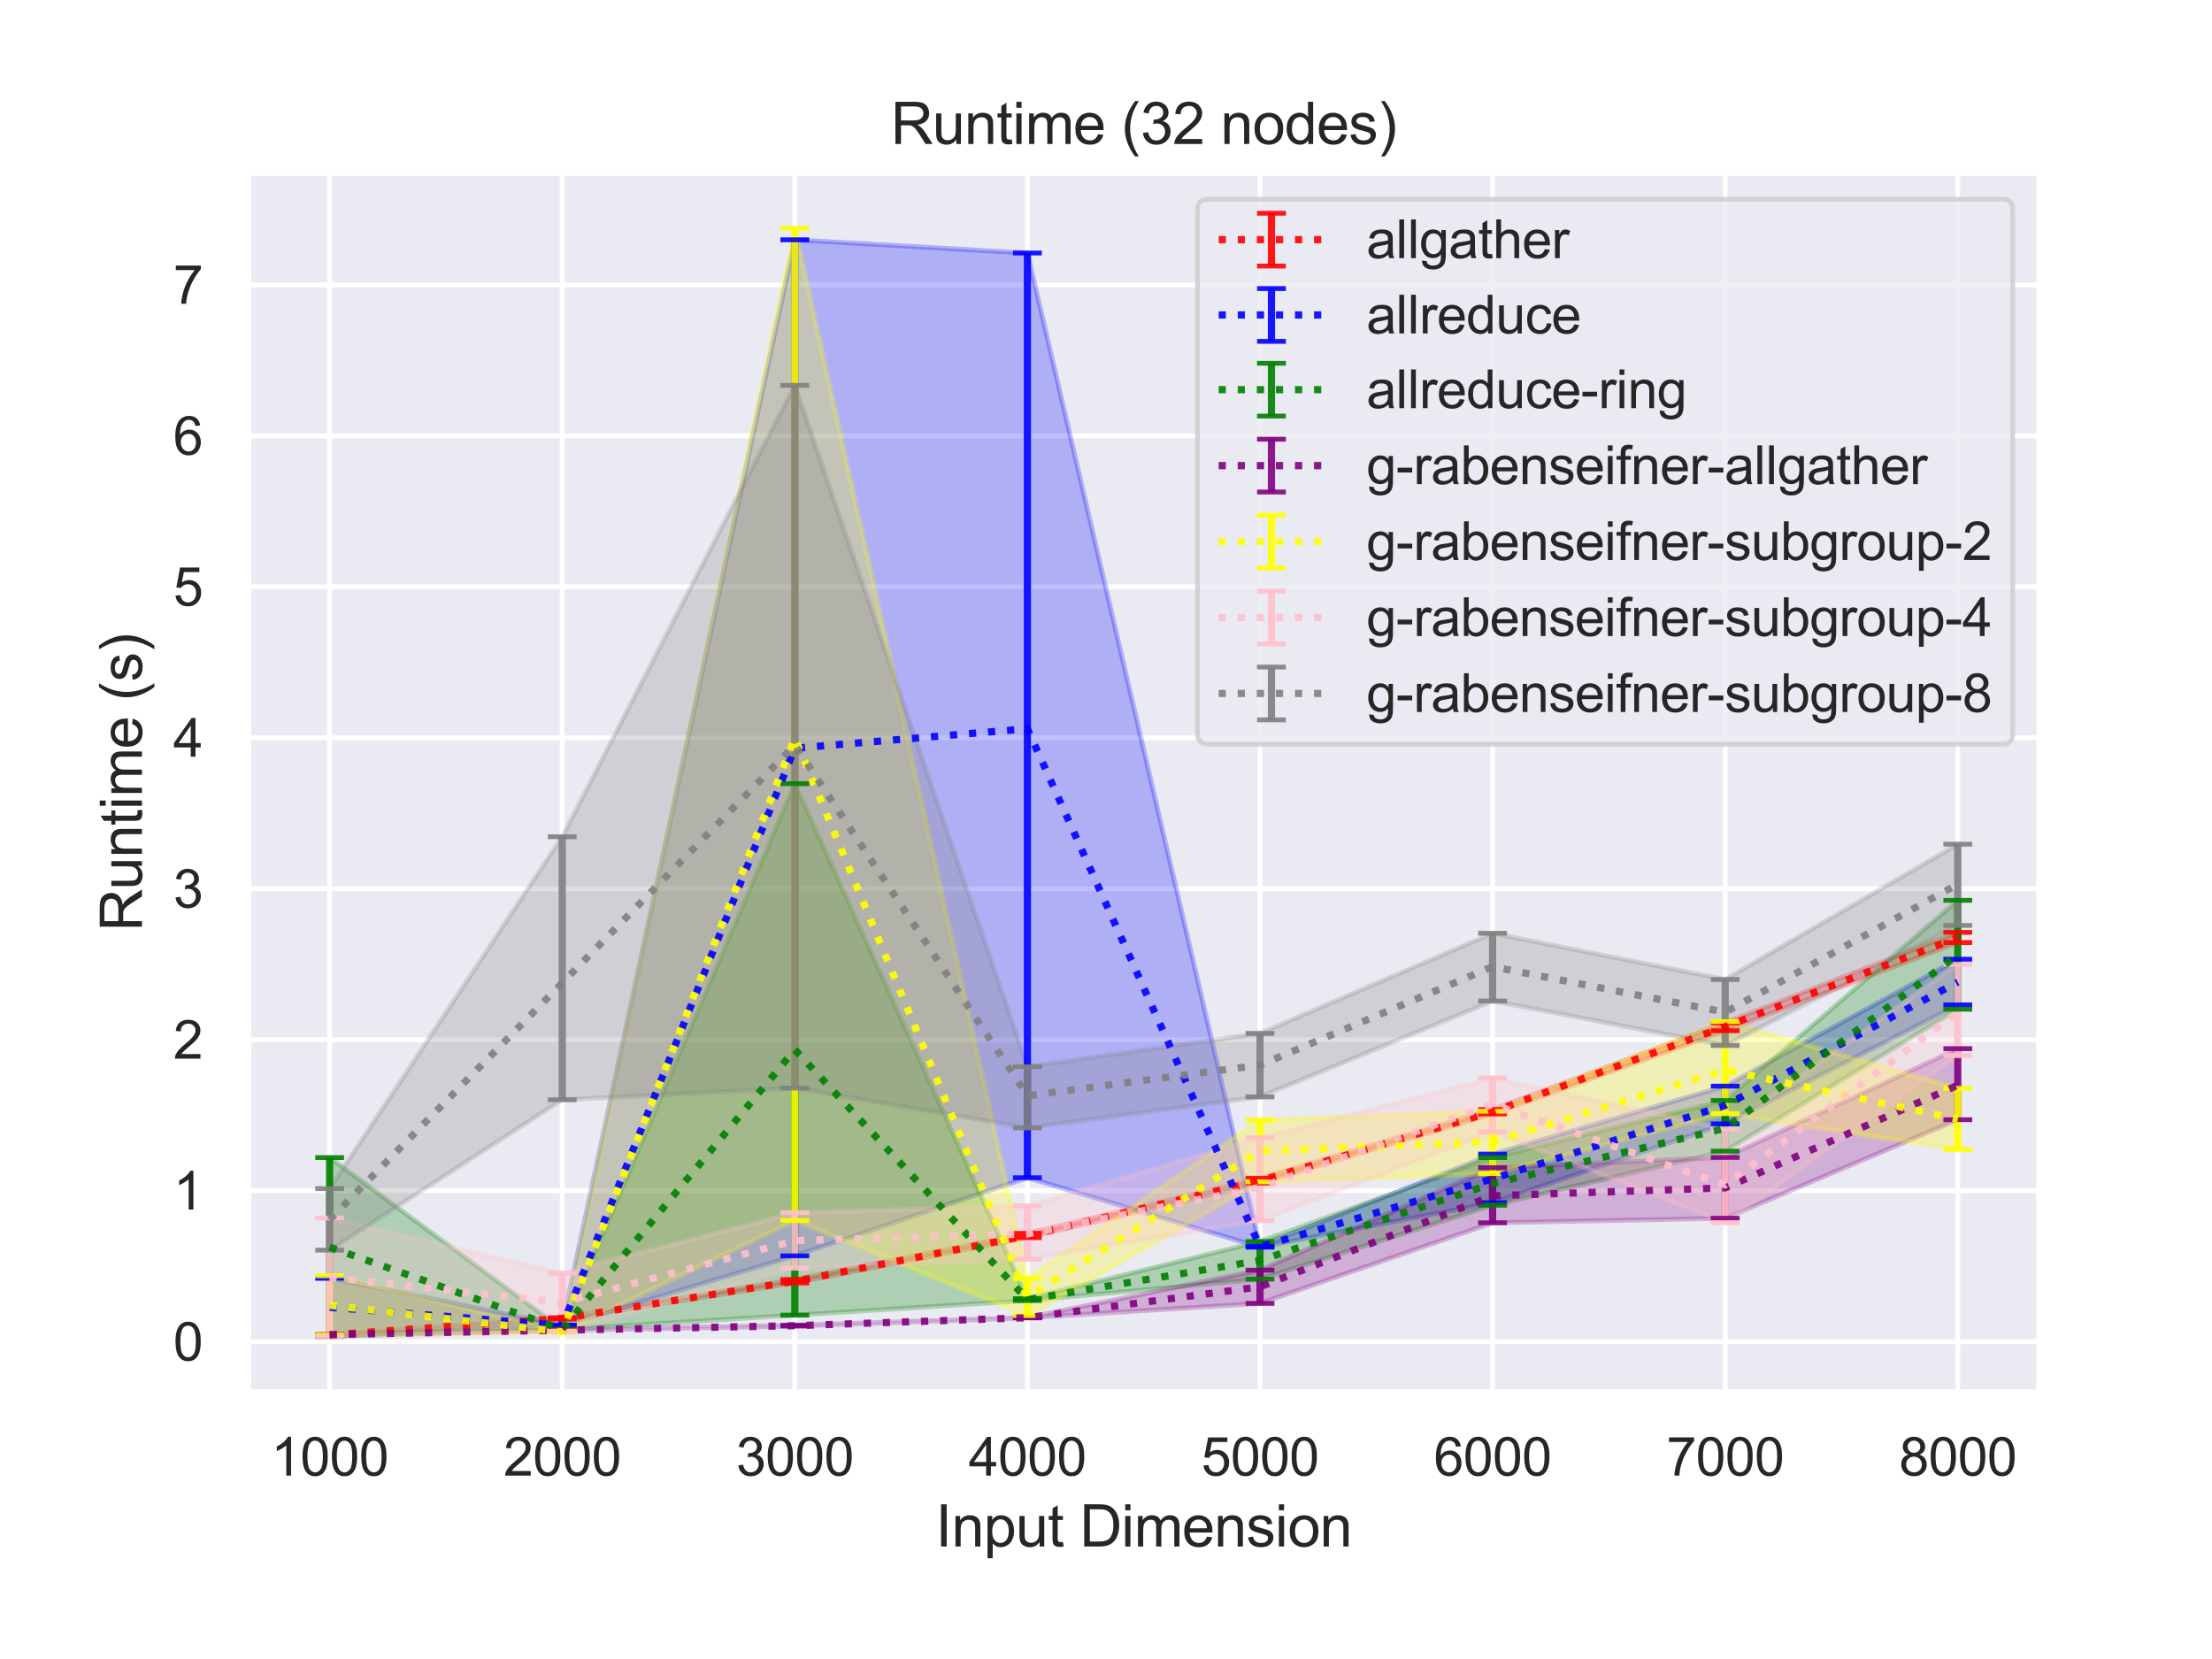 <?xml version="1.0" encoding="utf-8" standalone="no"?>
<!DOCTYPE svg PUBLIC "-//W3C//DTD SVG 1.1//EN"
  "http://www.w3.org/Graphics/SVG/1.1/DTD/svg11.dtd">
<svg height="345.6pt" version="1.1" viewBox="0 0 460.8 345.6" width="460.8pt" xmlns="http://www.w3.org/2000/svg" xmlns:xlink="http://www.w3.org/1999/xlink">
 <defs>
  <style type="text/css">*{stroke-linecap:butt;stroke-linejoin:round;}</style>
 </defs>
 <g id="figure_1">
  <g id="patch_1">
   <path d="M 0 345.6 
L 460.8 345.6 
L 460.8 0 
L 0 0 
z
" style="fill:#ffffff;"/>
  </g>
  <g id="axes_1">
   <g id="patch_2">
    <path d="M 51.71 290.02 
L 424.8 290.02 
L 424.8 36 
L 51.71 36 
z
" style="fill:#eaeaf2;"/>
   </g>
   <g id="matplotlib.axis_1">
    <g id="xtick_1">
     <g id="line2d_1">
      <path clip-path="url(#pbe8b148090)" d="M 68.669 290.02 
L 68.669 36 
" style="fill:none;stroke:#ffffff;stroke-linecap:round;"/>
     </g>
     <g id="text_1">
      <!-- 1000 -->
      <g style="fill:#262626;" transform="translate(56.435 307.394)scale(0.11 -0.11)">
       <defs>
        <path d="M 2384 0 
L 1822 0 
L 1822 3584 
Q 1619 3391 1289 3197 
Q 959 3003 697 2906 
L 697 3450 
Q 1169 3672 1522 3987 
Q 1875 4303 2022 4600 
L 2384 4600 
L 2384 0 
z
" id="ArialMT-31" transform="scale(0.016)"/>
        <path d="M 266 2259 
Q 266 3072 433 3567 
Q 600 4063 929 4331 
Q 1259 4600 1759 4600 
Q 2128 4600 2406 4451 
Q 2684 4303 2865 4023 
Q 3047 3744 3150 3342 
Q 3253 2941 3253 2259 
Q 3253 1453 3087 958 
Q 2922 463 2592 192 
Q 2263 -78 1759 -78 
Q 1097 -78 719 397 
Q 266 969 266 2259 
z
M 844 2259 
Q 844 1131 1108 757 
Q 1372 384 1759 384 
Q 2147 384 2411 759 
Q 2675 1134 2675 2259 
Q 2675 3391 2411 3762 
Q 2147 4134 1753 4134 
Q 1366 4134 1134 3806 
Q 844 3388 844 2259 
z
" id="ArialMT-30" transform="scale(0.016)"/>
       </defs>
       <use xlink:href="#ArialMT-31"/>
       <use x="55.615" xlink:href="#ArialMT-30"/>
       <use x="111.23" xlink:href="#ArialMT-30"/>
       <use x="166.846" xlink:href="#ArialMT-30"/>
      </g>
     </g>
    </g>
    <g id="xtick_2">
     <g id="line2d_2">
      <path clip-path="url(#pbe8b148090)" d="M 117.122 290.02 
L 117.122 36 
" style="fill:none;stroke:#ffffff;stroke-linecap:round;"/>
     </g>
     <g id="text_2">
      <!-- 2000 -->
      <g style="fill:#262626;" transform="translate(104.888 307.394)scale(0.11 -0.11)">
       <defs>
        <path d="M 3222 541 
L 3222 0 
L 194 0 
Q 188 203 259 391 
Q 375 700 629 1000 
Q 884 1300 1366 1694 
Q 2113 2306 2375 2664 
Q 2638 3022 2638 3341 
Q 2638 3675 2398 3904 
Q 2159 4134 1775 4134 
Q 1369 4134 1125 3890 
Q 881 3647 878 3216 
L 300 3275 
Q 359 3922 746 4261 
Q 1134 4600 1788 4600 
Q 2447 4600 2831 4234 
Q 3216 3869 3216 3328 
Q 3216 3053 3103 2787 
Q 2991 2522 2730 2228 
Q 2469 1934 1863 1422 
Q 1356 997 1212 845 
Q 1069 694 975 541 
L 3222 541 
z
" id="ArialMT-32" transform="scale(0.016)"/>
       </defs>
       <use xlink:href="#ArialMT-32"/>
       <use x="55.615" xlink:href="#ArialMT-30"/>
       <use x="111.23" xlink:href="#ArialMT-30"/>
       <use x="166.846" xlink:href="#ArialMT-30"/>
      </g>
     </g>
    </g>
    <g id="xtick_3">
     <g id="line2d_3">
      <path clip-path="url(#pbe8b148090)" d="M 165.575 290.02 
L 165.575 36 
" style="fill:none;stroke:#ffffff;stroke-linecap:round;"/>
     </g>
     <g id="text_3">
      <!-- 3000 -->
      <g style="fill:#262626;" transform="translate(153.341 307.394)scale(0.11 -0.11)">
       <defs>
        <path d="M 269 1209 
L 831 1284 
Q 928 806 1161 595 
Q 1394 384 1728 384 
Q 2125 384 2398 659 
Q 2672 934 2672 1341 
Q 2672 1728 2419 1979 
Q 2166 2231 1775 2231 
Q 1616 2231 1378 2169 
L 1441 2663 
Q 1497 2656 1531 2656 
Q 1891 2656 2178 2843 
Q 2466 3031 2466 3422 
Q 2466 3731 2256 3934 
Q 2047 4138 1716 4138 
Q 1388 4138 1169 3931 
Q 950 3725 888 3313 
L 325 3413 
Q 428 3978 793 4289 
Q 1159 4600 1703 4600 
Q 2078 4600 2393 4439 
Q 2709 4278 2876 4000 
Q 3044 3722 3044 3409 
Q 3044 3113 2884 2869 
Q 2725 2625 2413 2481 
Q 2819 2388 3044 2092 
Q 3269 1797 3269 1353 
Q 3269 753 2831 336 
Q 2394 -81 1725 -81 
Q 1122 -81 723 278 
Q 325 638 269 1209 
z
" id="ArialMT-33" transform="scale(0.016)"/>
       </defs>
       <use xlink:href="#ArialMT-33"/>
       <use x="55.615" xlink:href="#ArialMT-30"/>
       <use x="111.23" xlink:href="#ArialMT-30"/>
       <use x="166.846" xlink:href="#ArialMT-30"/>
      </g>
     </g>
    </g>
    <g id="xtick_4">
     <g id="line2d_4">
      <path clip-path="url(#pbe8b148090)" d="M 214.028 290.02 
L 214.028 36 
" style="fill:none;stroke:#ffffff;stroke-linecap:round;"/>
     </g>
     <g id="text_4">
      <!-- 4000 -->
      <g style="fill:#262626;" transform="translate(201.794 307.394)scale(0.11 -0.11)">
       <defs>
        <path d="M 2069 0 
L 2069 1097 
L 81 1097 
L 81 1613 
L 2172 4581 
L 2631 4581 
L 2631 1613 
L 3250 1613 
L 3250 1097 
L 2631 1097 
L 2631 0 
L 2069 0 
z
M 2069 1613 
L 2069 3678 
L 634 1613 
L 2069 1613 
z
" id="ArialMT-34" transform="scale(0.016)"/>
       </defs>
       <use xlink:href="#ArialMT-34"/>
       <use x="55.615" xlink:href="#ArialMT-30"/>
       <use x="111.23" xlink:href="#ArialMT-30"/>
       <use x="166.846" xlink:href="#ArialMT-30"/>
      </g>
     </g>
    </g>
    <g id="xtick_5">
     <g id="line2d_5">
      <path clip-path="url(#pbe8b148090)" d="M 262.482 290.02 
L 262.482 36 
" style="fill:none;stroke:#ffffff;stroke-linecap:round;"/>
     </g>
     <g id="text_5">
      <!-- 5000 -->
      <g style="fill:#262626;" transform="translate(250.248 307.394)scale(0.11 -0.11)">
       <defs>
        <path d="M 266 1200 
L 856 1250 
Q 922 819 1161 601 
Q 1400 384 1738 384 
Q 2144 384 2425 690 
Q 2706 997 2706 1503 
Q 2706 1984 2436 2262 
Q 2166 2541 1728 2541 
Q 1456 2541 1237 2417 
Q 1019 2294 894 2097 
L 366 2166 
L 809 4519 
L 3088 4519 
L 3088 3981 
L 1259 3981 
L 1013 2750 
Q 1425 3038 1878 3038 
Q 2478 3038 2890 2622 
Q 3303 2206 3303 1553 
Q 3303 931 2941 478 
Q 2500 -78 1738 -78 
Q 1113 -78 717 272 
Q 322 622 266 1200 
z
" id="ArialMT-35" transform="scale(0.016)"/>
       </defs>
       <use xlink:href="#ArialMT-35"/>
       <use x="55.615" xlink:href="#ArialMT-30"/>
       <use x="111.23" xlink:href="#ArialMT-30"/>
       <use x="166.846" xlink:href="#ArialMT-30"/>
      </g>
     </g>
    </g>
    <g id="xtick_6">
     <g id="line2d_6">
      <path clip-path="url(#pbe8b148090)" d="M 310.935 290.02 
L 310.935 36 
" style="fill:none;stroke:#ffffff;stroke-linecap:round;"/>
     </g>
     <g id="text_6">
      <!-- 6000 -->
      <g style="fill:#262626;" transform="translate(298.701 307.394)scale(0.11 -0.11)">
       <defs>
        <path d="M 3184 3459 
L 2625 3416 
Q 2550 3747 2413 3897 
Q 2184 4138 1850 4138 
Q 1581 4138 1378 3988 
Q 1113 3794 959 3422 
Q 806 3050 800 2363 
Q 1003 2672 1297 2822 
Q 1591 2972 1913 2972 
Q 2475 2972 2870 2558 
Q 3266 2144 3266 1488 
Q 3266 1056 3080 686 
Q 2894 316 2569 119 
Q 2244 -78 1831 -78 
Q 1128 -78 684 439 
Q 241 956 241 2144 
Q 241 3472 731 4075 
Q 1159 4600 1884 4600 
Q 2425 4600 2770 4297 
Q 3116 3994 3184 3459 
z
M 888 1484 
Q 888 1194 1011 928 
Q 1134 663 1356 523 
Q 1578 384 1822 384 
Q 2178 384 2434 671 
Q 2691 959 2691 1453 
Q 2691 1928 2437 2201 
Q 2184 2475 1800 2475 
Q 1419 2475 1153 2201 
Q 888 1928 888 1484 
z
" id="ArialMT-36" transform="scale(0.016)"/>
       </defs>
       <use xlink:href="#ArialMT-36"/>
       <use x="55.615" xlink:href="#ArialMT-30"/>
       <use x="111.23" xlink:href="#ArialMT-30"/>
       <use x="166.846" xlink:href="#ArialMT-30"/>
      </g>
     </g>
    </g>
    <g id="xtick_7">
     <g id="line2d_7">
      <path clip-path="url(#pbe8b148090)" d="M 359.388 290.02 
L 359.388 36 
" style="fill:none;stroke:#ffffff;stroke-linecap:round;"/>
     </g>
     <g id="text_7">
      <!-- 7000 -->
      <g style="fill:#262626;" transform="translate(347.154 307.394)scale(0.11 -0.11)">
       <defs>
        <path d="M 303 3981 
L 303 4522 
L 3269 4522 
L 3269 4084 
Q 2831 3619 2401 2847 
Q 1972 2075 1738 1259 
Q 1569 684 1522 0 
L 944 0 
Q 953 541 1156 1306 
Q 1359 2072 1739 2783 
Q 2119 3494 2547 3981 
L 303 3981 
z
" id="ArialMT-37" transform="scale(0.016)"/>
       </defs>
       <use xlink:href="#ArialMT-37"/>
       <use x="55.615" xlink:href="#ArialMT-30"/>
       <use x="111.23" xlink:href="#ArialMT-30"/>
       <use x="166.846" xlink:href="#ArialMT-30"/>
      </g>
     </g>
    </g>
    <g id="xtick_8">
     <g id="line2d_8">
      <path clip-path="url(#pbe8b148090)" d="M 407.841 290.02 
L 407.841 36 
" style="fill:none;stroke:#ffffff;stroke-linecap:round;"/>
     </g>
     <g id="text_8">
      <!-- 8000 -->
      <g style="fill:#262626;" transform="translate(395.607 307.394)scale(0.11 -0.11)">
       <defs>
        <path d="M 1131 2484 
Q 781 2613 612 2850 
Q 444 3088 444 3419 
Q 444 3919 803 4259 
Q 1163 4600 1759 4600 
Q 2359 4600 2725 4251 
Q 3091 3903 3091 3403 
Q 3091 3084 2923 2848 
Q 2756 2613 2416 2484 
Q 2838 2347 3058 2040 
Q 3278 1734 3278 1309 
Q 3278 722 2862 322 
Q 2447 -78 1769 -78 
Q 1091 -78 675 323 
Q 259 725 259 1325 
Q 259 1772 486 2073 
Q 713 2375 1131 2484 
z
M 1019 3438 
Q 1019 3113 1228 2906 
Q 1438 2700 1772 2700 
Q 2097 2700 2305 2904 
Q 2513 3109 2513 3406 
Q 2513 3716 2298 3927 
Q 2084 4138 1766 4138 
Q 1444 4138 1231 3931 
Q 1019 3725 1019 3438 
z
M 838 1322 
Q 838 1081 952 856 
Q 1066 631 1291 507 
Q 1516 384 1775 384 
Q 2178 384 2440 643 
Q 2703 903 2703 1303 
Q 2703 1709 2433 1975 
Q 2163 2241 1756 2241 
Q 1359 2241 1098 1978 
Q 838 1716 838 1322 
z
" id="ArialMT-38" transform="scale(0.016)"/>
       </defs>
       <use xlink:href="#ArialMT-38"/>
       <use x="55.615" xlink:href="#ArialMT-30"/>
       <use x="111.23" xlink:href="#ArialMT-30"/>
       <use x="166.846" xlink:href="#ArialMT-30"/>
      </g>
     </g>
    </g>
    <g id="text_9">
     <!-- Input Dimension -->
     <g style="fill:#262626;" transform="translate(194.901 322.169)scale(0.12 -0.12)">
      <defs>
       <path d="M 597 0 
L 597 4581 
L 1203 4581 
L 1203 0 
L 597 0 
z
" id="ArialMT-49" transform="scale(0.016)"/>
       <path d="M 422 0 
L 422 3319 
L 928 3319 
L 928 2847 
Q 1294 3394 1984 3394 
Q 2284 3394 2536 3286 
Q 2788 3178 2913 3003 
Q 3038 2828 3088 2588 
Q 3119 2431 3119 2041 
L 3119 0 
L 2556 0 
L 2556 2019 
Q 2556 2363 2490 2533 
Q 2425 2703 2258 2804 
Q 2091 2906 1866 2906 
Q 1506 2906 1245 2678 
Q 984 2450 984 1813 
L 984 0 
L 422 0 
z
" id="ArialMT-6e" transform="scale(0.016)"/>
       <path d="M 422 -1272 
L 422 3319 
L 934 3319 
L 934 2888 
Q 1116 3141 1344 3267 
Q 1572 3394 1897 3394 
Q 2322 3394 2647 3175 
Q 2972 2956 3137 2557 
Q 3303 2159 3303 1684 
Q 3303 1175 3120 767 
Q 2938 359 2589 142 
Q 2241 -75 1856 -75 
Q 1575 -75 1351 44 
Q 1128 163 984 344 
L 984 -1272 
L 422 -1272 
z
M 931 1641 
Q 931 1000 1190 694 
Q 1450 388 1819 388 
Q 2194 388 2461 705 
Q 2728 1022 2728 1688 
Q 2728 2322 2467 2637 
Q 2206 2953 1844 2953 
Q 1484 2953 1207 2617 
Q 931 2281 931 1641 
z
" id="ArialMT-70" transform="scale(0.016)"/>
       <path d="M 2597 0 
L 2597 488 
Q 2209 -75 1544 -75 
Q 1250 -75 995 37 
Q 741 150 617 320 
Q 494 491 444 738 
Q 409 903 409 1263 
L 409 3319 
L 972 3319 
L 972 1478 
Q 972 1038 1006 884 
Q 1059 663 1231 536 
Q 1403 409 1656 409 
Q 1909 409 2131 539 
Q 2353 669 2445 892 
Q 2538 1116 2538 1541 
L 2538 3319 
L 3100 3319 
L 3100 0 
L 2597 0 
z
" id="ArialMT-75" transform="scale(0.016)"/>
       <path d="M 1650 503 
L 1731 6 
Q 1494 -44 1306 -44 
Q 1000 -44 831 53 
Q 663 150 594 308 
Q 525 466 525 972 
L 525 2881 
L 113 2881 
L 113 3319 
L 525 3319 
L 525 4141 
L 1084 4478 
L 1084 3319 
L 1650 3319 
L 1650 2881 
L 1084 2881 
L 1084 941 
Q 1084 700 1114 631 
Q 1144 563 1211 522 
Q 1278 481 1403 481 
Q 1497 481 1650 503 
z
" id="ArialMT-74" transform="scale(0.016)"/>
       <path id="ArialMT-20" transform="scale(0.016)"/>
       <path d="M 494 0 
L 494 4581 
L 2072 4581 
Q 2606 4581 2888 4516 
Q 3281 4425 3559 4188 
Q 3922 3881 4101 3404 
Q 4281 2928 4281 2316 
Q 4281 1794 4159 1391 
Q 4038 988 3847 723 
Q 3656 459 3429 307 
Q 3203 156 2883 78 
Q 2563 0 2147 0 
L 494 0 
z
M 1100 541 
L 2078 541 
Q 2531 541 2789 625 
Q 3047 709 3200 863 
Q 3416 1078 3536 1442 
Q 3656 1806 3656 2325 
Q 3656 3044 3420 3430 
Q 3184 3816 2847 3947 
Q 2603 4041 2063 4041 
L 1100 4041 
L 1100 541 
z
" id="ArialMT-44" transform="scale(0.016)"/>
       <path d="M 425 3934 
L 425 4581 
L 988 4581 
L 988 3934 
L 425 3934 
z
M 425 0 
L 425 3319 
L 988 3319 
L 988 0 
L 425 0 
z
" id="ArialMT-69" transform="scale(0.016)"/>
       <path d="M 422 0 
L 422 3319 
L 925 3319 
L 925 2853 
Q 1081 3097 1340 3245 
Q 1600 3394 1931 3394 
Q 2300 3394 2536 3241 
Q 2772 3088 2869 2813 
Q 3263 3394 3894 3394 
Q 4388 3394 4653 3120 
Q 4919 2847 4919 2278 
L 4919 0 
L 4359 0 
L 4359 2091 
Q 4359 2428 4304 2576 
Q 4250 2725 4106 2815 
Q 3963 2906 3769 2906 
Q 3419 2906 3187 2673 
Q 2956 2441 2956 1928 
L 2956 0 
L 2394 0 
L 2394 2156 
Q 2394 2531 2256 2718 
Q 2119 2906 1806 2906 
Q 1569 2906 1367 2781 
Q 1166 2656 1075 2415 
Q 984 2175 984 1722 
L 984 0 
L 422 0 
z
" id="ArialMT-6d" transform="scale(0.016)"/>
       <path d="M 2694 1069 
L 3275 997 
Q 3138 488 2766 206 
Q 2394 -75 1816 -75 
Q 1088 -75 661 373 
Q 234 822 234 1631 
Q 234 2469 665 2931 
Q 1097 3394 1784 3394 
Q 2450 3394 2872 2941 
Q 3294 2488 3294 1666 
Q 3294 1616 3291 1516 
L 816 1516 
Q 847 969 1125 678 
Q 1403 388 1819 388 
Q 2128 388 2347 550 
Q 2566 713 2694 1069 
z
M 847 1978 
L 2700 1978 
Q 2663 2397 2488 2606 
Q 2219 2931 1791 2931 
Q 1403 2931 1139 2672 
Q 875 2413 847 1978 
z
" id="ArialMT-65" transform="scale(0.016)"/>
       <path d="M 197 991 
L 753 1078 
Q 800 744 1014 566 
Q 1228 388 1613 388 
Q 2000 388 2187 545 
Q 2375 703 2375 916 
Q 2375 1106 2209 1216 
Q 2094 1291 1634 1406 
Q 1016 1563 777 1677 
Q 538 1791 414 1992 
Q 291 2194 291 2438 
Q 291 2659 392 2848 
Q 494 3038 669 3163 
Q 800 3259 1026 3326 
Q 1253 3394 1513 3394 
Q 1903 3394 2198 3281 
Q 2494 3169 2634 2976 
Q 2775 2784 2828 2463 
L 2278 2388 
Q 2241 2644 2061 2787 
Q 1881 2931 1553 2931 
Q 1166 2931 1000 2803 
Q 834 2675 834 2503 
Q 834 2394 903 2306 
Q 972 2216 1119 2156 
Q 1203 2125 1616 2013 
Q 2213 1853 2448 1751 
Q 2684 1650 2818 1456 
Q 2953 1263 2953 975 
Q 2953 694 2789 445 
Q 2625 197 2315 61 
Q 2006 -75 1616 -75 
Q 969 -75 630 194 
Q 291 463 197 991 
z
" id="ArialMT-73" transform="scale(0.016)"/>
       <path d="M 213 1659 
Q 213 2581 725 3025 
Q 1153 3394 1769 3394 
Q 2453 3394 2887 2945 
Q 3322 2497 3322 1706 
Q 3322 1066 3130 698 
Q 2938 331 2570 128 
Q 2203 -75 1769 -75 
Q 1072 -75 642 372 
Q 213 819 213 1659 
z
M 791 1659 
Q 791 1022 1069 705 
Q 1347 388 1769 388 
Q 2188 388 2466 706 
Q 2744 1025 2744 1678 
Q 2744 2294 2464 2611 
Q 2184 2928 1769 2928 
Q 1347 2928 1069 2612 
Q 791 2297 791 1659 
z
" id="ArialMT-6f" transform="scale(0.016)"/>
      </defs>
      <use xlink:href="#ArialMT-49"/>
      <use x="27.783" xlink:href="#ArialMT-6e"/>
      <use x="83.398" xlink:href="#ArialMT-70"/>
      <use x="139.014" xlink:href="#ArialMT-75"/>
      <use x="194.629" xlink:href="#ArialMT-74"/>
      <use x="222.412" xlink:href="#ArialMT-20"/>
      <use x="250.195" xlink:href="#ArialMT-44"/>
      <use x="322.412" xlink:href="#ArialMT-69"/>
      <use x="344.629" xlink:href="#ArialMT-6d"/>
      <use x="427.93" xlink:href="#ArialMT-65"/>
      <use x="483.545" xlink:href="#ArialMT-6e"/>
      <use x="539.16" xlink:href="#ArialMT-73"/>
      <use x="589.16" xlink:href="#ArialMT-69"/>
      <use x="611.377" xlink:href="#ArialMT-6f"/>
      <use x="666.992" xlink:href="#ArialMT-6e"/>
     </g>
    </g>
   </g>
   <g id="matplotlib.axis_2">
    <g id="ytick_1">
     <g id="line2d_9">
      <path clip-path="url(#pbe8b148090)" d="M 51.71 279.491 
L 424.8 279.491 
" style="fill:none;stroke:#ffffff;stroke-linecap:round;"/>
     </g>
     <g id="text_10">
      <!-- 0 -->
      <g style="fill:#262626;" transform="translate(36.093 283.427)scale(0.11 -0.11)">
       <use xlink:href="#ArialMT-30"/>
      </g>
     </g>
    </g>
    <g id="ytick_2">
     <g id="line2d_10">
      <path clip-path="url(#pbe8b148090)" d="M 51.71 248.041 
L 424.8 248.041 
" style="fill:none;stroke:#ffffff;stroke-linecap:round;"/>
     </g>
     <g id="text_11">
      <!-- 1 -->
      <g style="fill:#262626;" transform="translate(36.093 251.978)scale(0.11 -0.11)">
       <use xlink:href="#ArialMT-31"/>
      </g>
     </g>
    </g>
    <g id="ytick_3">
     <g id="line2d_11">
      <path clip-path="url(#pbe8b148090)" d="M 51.71 216.591 
L 424.8 216.591 
" style="fill:none;stroke:#ffffff;stroke-linecap:round;"/>
     </g>
     <g id="text_12">
      <!-- 2 -->
      <g style="fill:#262626;" transform="translate(36.093 220.528)scale(0.11 -0.11)">
       <use xlink:href="#ArialMT-32"/>
      </g>
     </g>
    </g>
    <g id="ytick_4">
     <g id="line2d_12">
      <path clip-path="url(#pbe8b148090)" d="M 51.71 185.141 
L 424.8 185.141 
" style="fill:none;stroke:#ffffff;stroke-linecap:round;"/>
     </g>
     <g id="text_13">
      <!-- 3 -->
      <g style="fill:#262626;" transform="translate(36.093 189.078)scale(0.11 -0.11)">
       <use xlink:href="#ArialMT-33"/>
      </g>
     </g>
    </g>
    <g id="ytick_5">
     <g id="line2d_13">
      <path clip-path="url(#pbe8b148090)" d="M 51.71 153.691 
L 424.8 153.691 
" style="fill:none;stroke:#ffffff;stroke-linecap:round;"/>
     </g>
     <g id="text_14">
      <!-- 4 -->
      <g style="fill:#262626;" transform="translate(36.093 157.628)scale(0.11 -0.11)">
       <use xlink:href="#ArialMT-34"/>
      </g>
     </g>
    </g>
    <g id="ytick_6">
     <g id="line2d_14">
      <path clip-path="url(#pbe8b148090)" d="M 51.71 122.242 
L 424.8 122.242 
" style="fill:none;stroke:#ffffff;stroke-linecap:round;"/>
     </g>
     <g id="text_15">
      <!-- 5 -->
      <g style="fill:#262626;" transform="translate(36.093 126.178)scale(0.11 -0.11)">
       <use xlink:href="#ArialMT-35"/>
      </g>
     </g>
    </g>
    <g id="ytick_7">
     <g id="line2d_15">
      <path clip-path="url(#pbe8b148090)" d="M 51.71 90.792 
L 424.8 90.792 
" style="fill:none;stroke:#ffffff;stroke-linecap:round;"/>
     </g>
     <g id="text_16">
      <!-- 6 -->
      <g style="fill:#262626;" transform="translate(36.093 94.729)scale(0.11 -0.11)">
       <use xlink:href="#ArialMT-36"/>
      </g>
     </g>
    </g>
    <g id="ytick_8">
     <g id="line2d_16">
      <path clip-path="url(#pbe8b148090)" d="M 51.71 59.342 
L 424.8 59.342 
" style="fill:none;stroke:#ffffff;stroke-linecap:round;"/>
     </g>
     <g id="text_17">
      <!-- 7 -->
      <g style="fill:#262626;" transform="translate(36.093 63.279)scale(0.11 -0.11)">
       <use xlink:href="#ArialMT-37"/>
      </g>
     </g>
    </g>
    <g id="text_18">
     <!-- Runtime (s) -->
     <g style="fill:#262626;" transform="translate(29.567 194.013)rotate(-90)scale(0.12 -0.12)">
      <defs>
       <path d="M 503 0 
L 503 4581 
L 2534 4581 
Q 3147 4581 3465 4457 
Q 3784 4334 3975 4021 
Q 4166 3709 4166 3331 
Q 4166 2844 3850 2509 
Q 3534 2175 2875 2084 
Q 3116 1969 3241 1856 
Q 3506 1613 3744 1247 
L 4541 0 
L 3778 0 
L 3172 953 
Q 2906 1366 2734 1584 
Q 2563 1803 2427 1890 
Q 2291 1978 2150 2013 
Q 2047 2034 1813 2034 
L 1109 2034 
L 1109 0 
L 503 0 
z
M 1109 2559 
L 2413 2559 
Q 2828 2559 3062 2645 
Q 3297 2731 3419 2920 
Q 3541 3109 3541 3331 
Q 3541 3656 3305 3865 
Q 3069 4075 2559 4075 
L 1109 4075 
L 1109 2559 
z
" id="ArialMT-52" transform="scale(0.016)"/>
       <path d="M 1497 -1347 
Q 1031 -759 709 28 
Q 388 816 388 1659 
Q 388 2403 628 3084 
Q 909 3875 1497 4659 
L 1900 4659 
Q 1522 4009 1400 3731 
Q 1209 3300 1100 2831 
Q 966 2247 966 1656 
Q 966 153 1900 -1347 
L 1497 -1347 
z
" id="ArialMT-28" transform="scale(0.016)"/>
       <path d="M 791 -1347 
L 388 -1347 
Q 1322 153 1322 1656 
Q 1322 2244 1188 2822 
Q 1081 3291 891 3722 
Q 769 4003 388 4659 
L 791 4659 
Q 1378 3875 1659 3084 
Q 1900 2403 1900 1659 
Q 1900 816 1576 28 
Q 1253 -759 791 -1347 
z
" id="ArialMT-29" transform="scale(0.016)"/>
      </defs>
      <use xlink:href="#ArialMT-52"/>
      <use x="72.217" xlink:href="#ArialMT-75"/>
      <use x="127.832" xlink:href="#ArialMT-6e"/>
      <use x="183.447" xlink:href="#ArialMT-74"/>
      <use x="211.23" xlink:href="#ArialMT-69"/>
      <use x="233.447" xlink:href="#ArialMT-6d"/>
      <use x="316.748" xlink:href="#ArialMT-65"/>
      <use x="372.363" xlink:href="#ArialMT-20"/>
      <use x="400.146" xlink:href="#ArialMT-28"/>
      <use x="433.447" xlink:href="#ArialMT-73"/>
      <use x="483.447" xlink:href="#ArialMT-29"/>
     </g>
    </g>
   </g>
   <g id="PolyCollection_1">
    <defs>
     <path d="M 68.669 -67.517 
L 68.669 -67.484 
L 117.122 -70.826 
L 165.575 -78.344 
L 214.028 -87.779 
L 262.482 -99.136 
L 310.935 -113.549 
L 359.388 -130.883 
L 407.841 -149.249 
L 407.841 -151.366 
L 407.841 -151.366 
L 359.388 -132.53 
L 310.935 -114.474 
L 262.482 -100.146 
L 214.028 -88.675 
L 165.575 -79.052 
L 117.122 -71.093 
L 68.669 -67.517 
z
" id="m4720fa00a7" style="stroke:#ff0000;stroke-opacity:0.25;"/>
    </defs>
    <g clip-path="url(#pbe8b148090)">
     <use style="fill:#ff0000;fill-opacity:0.25;stroke:#ff0000;stroke-opacity:0.25;" x="0" xlink:href="#m4720fa00a7" y="345.6"/>
    </g>
   </g>
   <g id="PolyCollection_2">
    <defs>
     <path d="M 68.669 -79.302 
L 68.669 -67.26 
L 117.122 -69.439 
L 165.575 -83.986 
L 214.028 -100.266 
L 262.482 -85.794 
L 310.935 -95.046 
L 359.388 -111.477 
L 407.841 -136.27 
L 407.841 -145.779 
L 407.841 -145.779 
L 359.388 -119.338 
L 310.935 -105.177 
L 262.482 -85.963 
L 214.028 -292.888 
L 165.575 -295.649 
L 117.122 -69.528 
L 68.669 -79.302 
z
" id="m5ca8917b30" style="stroke:#0000ff;stroke-opacity:0.25;"/>
    </defs>
    <g clip-path="url(#pbe8b148090)">
     <use style="fill:#0000ff;fill-opacity:0.25;stroke:#0000ff;stroke-opacity:0.25;" x="0" xlink:href="#m5ca8917b30" y="345.6"/>
    </g>
   </g>
   <g id="PolyCollection_3">
    <defs>
     <path d="M 68.669 -104.457 
L 68.669 -67.179 
L 117.122 -68.667 
L 165.575 -71.632 
L 214.028 -74.676 
L 262.482 -79.13 
L 310.935 -94.532 
L 359.388 -105.788 
L 407.841 -135.365 
L 407.841 -158.039 
L 407.841 -158.039 
L 359.388 -116.349 
L 310.935 -104.46 
L 262.482 -86.968 
L 214.028 -75.069 
L 165.575 -182.35 
L 117.122 -68.706 
L 68.669 -104.457 
z
" id="m82b2d66f6f" style="stroke:#008000;stroke-opacity:0.25;"/>
    </defs>
    <g clip-path="url(#pbe8b148090)">
     <use style="fill:#008000;fill-opacity:0.25;stroke:#008000;stroke-opacity:0.25;" x="0" xlink:href="#m82b2d66f6f" y="345.6"/>
    </g>
   </g>
   <g id="PolyCollection_4">
    <defs>
     <path d="M 68.669 -67.592 
L 68.669 -67.567 
L 117.122 -68.474 
L 165.575 -69.361 
L 214.028 -71.071 
L 262.482 -74.084 
L 310.935 -90.874 
L 359.388 -91.819 
L 407.841 -112.346 
L 407.841 -127.144 
L 407.841 -127.144 
L 359.388 -104.492 
L 310.935 -102.346 
L 262.482 -81.005 
L 214.028 -71.129 
L 165.575 -69.515 
L 117.122 -68.532 
L 68.669 -67.592 
z
" id="m48594170e2" style="stroke:#800080;stroke-opacity:0.25;"/>
    </defs>
    <g clip-path="url(#pbe8b148090)">
     <use style="fill:#800080;fill-opacity:0.25;stroke:#800080;stroke-opacity:0.25;" x="0" xlink:href="#m48594170e2" y="345.6"/>
    </g>
   </g>
   <g id="PolyCollection_5">
    <defs>
     <path d="M 68.669 -79.839 
L 68.669 -67.551 
L 117.122 -68.03 
L 165.575 -91.353 
L 214.028 -71.549 
L 262.482 -99.412 
L 310.935 -101.132 
L 359.388 -113.616 
L 407.841 -106.152 
L 407.841 -118.892 
L 407.841 -118.892 
L 359.388 -132.802 
L 310.935 -114.109 
L 262.482 -112.294 
L 214.028 -79.258 
L 165.575 -298.054 
L 117.122 -68.328 
L 68.669 -79.839 
z
" id="mab00a3a293" style="stroke:#ffff00;stroke-opacity:0.25;"/>
    </defs>
    <g clip-path="url(#pbe8b148090)">
     <use style="fill:#ffff00;fill-opacity:0.25;stroke:#ffff00;stroke-opacity:0.25;" x="0" xlink:href="#mab00a3a293" y="345.6"/>
    </g>
   </g>
   <g id="PolyCollection_6">
    <defs>
     <path d="M 68.669 -91.871 
L 68.669 -67.126 
L 117.122 -68.173 
L 165.575 -81.402 
L 214.028 -83.274 
L 262.482 -91.304 
L 310.935 -109.822 
L 359.388 -90.886 
L 407.841 -125.672 
L 407.841 -144.704 
L 407.841 -144.704 
L 359.388 -110.423 
L 310.935 -121.045 
L 262.482 -108.601 
L 214.028 -94.391 
L 165.575 -92.977 
L 117.122 -80.372 
L 68.669 -91.871 
z
" id="mc758b66f8b" style="stroke:#ffc0cb;stroke-opacity:0.25;"/>
    </defs>
    <g clip-path="url(#pbe8b148090)">
     <use style="fill:#ffc0cb;fill-opacity:0.25;stroke:#ffc0cb;stroke-opacity:0.25;" x="0" xlink:href="#mc758b66f8b" y="345.6"/>
    </g>
   </g>
   <g id="PolyCollection_7">
    <defs>
     <path d="M 68.669 -97.99 
L 68.669 -85.171 
L 117.122 -116.495 
L 165.575 -118.927 
L 214.028 -110.65 
L 262.482 -117.105 
L 310.935 -137.072 
L 359.388 -127.805 
L 407.841 -152.823 
L 407.841 -169.74 
L 407.841 -169.74 
L 359.388 -141.554 
L 310.935 -151.184 
L 262.482 -130.324 
L 214.028 -123.388 
L 165.575 -265.321 
L 117.122 -171.292 
L 68.669 -97.99 
z
" id="m8964114da2" style="stroke:#808080;stroke-opacity:0.25;"/>
    </defs>
    <g clip-path="url(#pbe8b148090)">
     <use style="fill:#808080;fill-opacity:0.25;stroke:#808080;stroke-opacity:0.25;" x="0" xlink:href="#m8964114da2" y="345.6"/>
    </g>
   </g>
   <g id="LineCollection_1">
    <path clip-path="url(#pbe8b148090)" d="M 68.669 278.116 
L 68.669 278.083 
" style="fill:none;stroke:#ff0000;stroke-opacity:0.9;stroke-width:1.5;"/>
    <path clip-path="url(#pbe8b148090)" d="M 117.122 274.774 
L 117.122 274.507 
" style="fill:none;stroke:#ff0000;stroke-opacity:0.9;stroke-width:1.5;"/>
    <path clip-path="url(#pbe8b148090)" d="M 165.575 267.256 
L 165.575 266.548 
" style="fill:none;stroke:#ff0000;stroke-opacity:0.9;stroke-width:1.5;"/>
    <path clip-path="url(#pbe8b148090)" d="M 214.028 257.821 
L 214.028 256.925 
" style="fill:none;stroke:#ff0000;stroke-opacity:0.9;stroke-width:1.5;"/>
    <path clip-path="url(#pbe8b148090)" d="M 262.482 246.464 
L 262.482 245.454 
" style="fill:none;stroke:#ff0000;stroke-opacity:0.9;stroke-width:1.5;"/>
    <path clip-path="url(#pbe8b148090)" d="M 310.935 232.051 
L 310.935 231.126 
" style="fill:none;stroke:#ff0000;stroke-opacity:0.9;stroke-width:1.5;"/>
    <path clip-path="url(#pbe8b148090)" d="M 359.388 214.717 
L 359.388 213.07 
" style="fill:none;stroke:#ff0000;stroke-opacity:0.9;stroke-width:1.5;"/>
    <path clip-path="url(#pbe8b148090)" d="M 407.841 196.351 
L 407.841 194.234 
" style="fill:none;stroke:#ff0000;stroke-opacity:0.9;stroke-width:1.5;"/>
   </g>
   <g id="LineCollection_2">
    <path clip-path="url(#pbe8b148090)" d="M 68.669 278.34 
L 68.669 266.298 
" style="fill:none;stroke:#0000ff;stroke-opacity:0.9;stroke-width:1.5;"/>
    <path clip-path="url(#pbe8b148090)" d="M 117.122 276.161 
L 117.122 276.072 
" style="fill:none;stroke:#0000ff;stroke-opacity:0.9;stroke-width:1.5;"/>
    <path clip-path="url(#pbe8b148090)" d="M 165.575 261.614 
L 165.575 49.951 
" style="fill:none;stroke:#0000ff;stroke-opacity:0.9;stroke-width:1.5;"/>
    <path clip-path="url(#pbe8b148090)" d="M 214.028 245.334 
L 214.028 52.712 
" style="fill:none;stroke:#0000ff;stroke-opacity:0.9;stroke-width:1.5;"/>
    <path clip-path="url(#pbe8b148090)" d="M 262.482 259.806 
L 262.482 259.637 
" style="fill:none;stroke:#0000ff;stroke-opacity:0.9;stroke-width:1.5;"/>
    <path clip-path="url(#pbe8b148090)" d="M 310.935 250.554 
L 310.935 240.423 
" style="fill:none;stroke:#0000ff;stroke-opacity:0.9;stroke-width:1.5;"/>
    <path clip-path="url(#pbe8b148090)" d="M 359.388 234.123 
L 359.388 226.262 
" style="fill:none;stroke:#0000ff;stroke-opacity:0.9;stroke-width:1.5;"/>
    <path clip-path="url(#pbe8b148090)" d="M 407.841 209.33 
L 407.841 199.821 
" style="fill:none;stroke:#0000ff;stroke-opacity:0.9;stroke-width:1.5;"/>
   </g>
   <g id="LineCollection_3">
    <path clip-path="url(#pbe8b148090)" d="M 68.669 278.421 
L 68.669 241.143 
" style="fill:none;stroke:#008000;stroke-opacity:0.9;stroke-width:1.5;"/>
    <path clip-path="url(#pbe8b148090)" d="M 117.122 276.933 
L 117.122 276.894 
" style="fill:none;stroke:#008000;stroke-opacity:0.9;stroke-width:1.5;"/>
    <path clip-path="url(#pbe8b148090)" d="M 165.575 273.968 
L 165.575 163.25 
" style="fill:none;stroke:#008000;stroke-opacity:0.9;stroke-width:1.5;"/>
    <path clip-path="url(#pbe8b148090)" d="M 214.028 270.924 
L 214.028 270.531 
" style="fill:none;stroke:#008000;stroke-opacity:0.9;stroke-width:1.5;"/>
    <path clip-path="url(#pbe8b148090)" d="M 262.482 266.47 
L 262.482 258.632 
" style="fill:none;stroke:#008000;stroke-opacity:0.9;stroke-width:1.5;"/>
    <path clip-path="url(#pbe8b148090)" d="M 310.935 251.068 
L 310.935 241.14 
" style="fill:none;stroke:#008000;stroke-opacity:0.9;stroke-width:1.5;"/>
    <path clip-path="url(#pbe8b148090)" d="M 359.388 239.812 
L 359.388 229.251 
" style="fill:none;stroke:#008000;stroke-opacity:0.9;stroke-width:1.5;"/>
    <path clip-path="url(#pbe8b148090)" d="M 407.841 210.235 
L 407.841 187.561 
" style="fill:none;stroke:#008000;stroke-opacity:0.9;stroke-width:1.5;"/>
   </g>
   <g id="LineCollection_4">
    <path clip-path="url(#pbe8b148090)" d="M 68.669 278.033 
L 68.669 278.008 
" style="fill:none;stroke:#800080;stroke-opacity:0.9;stroke-width:1.5;"/>
    <path clip-path="url(#pbe8b148090)" d="M 117.122 277.126 
L 117.122 277.068 
" style="fill:none;stroke:#800080;stroke-opacity:0.9;stroke-width:1.5;"/>
    <path clip-path="url(#pbe8b148090)" d="M 165.575 276.239 
L 165.575 276.085 
" style="fill:none;stroke:#800080;stroke-opacity:0.9;stroke-width:1.5;"/>
    <path clip-path="url(#pbe8b148090)" d="M 214.028 274.529 
L 214.028 274.471 
" style="fill:none;stroke:#800080;stroke-opacity:0.9;stroke-width:1.5;"/>
    <path clip-path="url(#pbe8b148090)" d="M 262.482 271.516 
L 262.482 264.595 
" style="fill:none;stroke:#800080;stroke-opacity:0.9;stroke-width:1.5;"/>
    <path clip-path="url(#pbe8b148090)" d="M 310.935 254.726 
L 310.935 243.254 
" style="fill:none;stroke:#800080;stroke-opacity:0.9;stroke-width:1.5;"/>
    <path clip-path="url(#pbe8b148090)" d="M 359.388 253.781 
L 359.388 241.108 
" style="fill:none;stroke:#800080;stroke-opacity:0.9;stroke-width:1.5;"/>
    <path clip-path="url(#pbe8b148090)" d="M 407.841 233.254 
L 407.841 218.456 
" style="fill:none;stroke:#800080;stroke-opacity:0.9;stroke-width:1.5;"/>
   </g>
   <g id="LineCollection_5">
    <path clip-path="url(#pbe8b148090)" d="M 68.669 278.049 
L 68.669 265.761 
" style="fill:none;stroke:#ffff00;stroke-opacity:0.9;stroke-width:1.5;"/>
    <path clip-path="url(#pbe8b148090)" d="M 117.122 277.57 
L 117.122 277.272 
" style="fill:none;stroke:#ffff00;stroke-opacity:0.9;stroke-width:1.5;"/>
    <path clip-path="url(#pbe8b148090)" d="M 165.575 254.247 
L 165.575 47.546 
" style="fill:none;stroke:#ffff00;stroke-opacity:0.9;stroke-width:1.5;"/>
    <path clip-path="url(#pbe8b148090)" d="M 214.028 274.051 
L 214.028 266.342 
" style="fill:none;stroke:#ffff00;stroke-opacity:0.9;stroke-width:1.5;"/>
    <path clip-path="url(#pbe8b148090)" d="M 262.482 246.188 
L 262.482 233.306 
" style="fill:none;stroke:#ffff00;stroke-opacity:0.9;stroke-width:1.5;"/>
    <path clip-path="url(#pbe8b148090)" d="M 310.935 244.468 
L 310.935 231.491 
" style="fill:none;stroke:#ffff00;stroke-opacity:0.9;stroke-width:1.5;"/>
    <path clip-path="url(#pbe8b148090)" d="M 359.388 231.984 
L 359.388 212.798 
" style="fill:none;stroke:#ffff00;stroke-opacity:0.9;stroke-width:1.5;"/>
    <path clip-path="url(#pbe8b148090)" d="M 407.841 239.448 
L 407.841 226.708 
" style="fill:none;stroke:#ffff00;stroke-opacity:0.9;stroke-width:1.5;"/>
   </g>
   <g id="LineCollection_6">
    <path clip-path="url(#pbe8b148090)" d="M 68.669 278.474 
L 68.669 253.729 
" style="fill:none;stroke:#ffc0cb;stroke-opacity:0.9;stroke-width:1.5;"/>
    <path clip-path="url(#pbe8b148090)" d="M 117.122 277.427 
L 117.122 265.228 
" style="fill:none;stroke:#ffc0cb;stroke-opacity:0.9;stroke-width:1.5;"/>
    <path clip-path="url(#pbe8b148090)" d="M 165.575 264.198 
L 165.575 252.623 
" style="fill:none;stroke:#ffc0cb;stroke-opacity:0.9;stroke-width:1.5;"/>
    <path clip-path="url(#pbe8b148090)" d="M 214.028 262.326 
L 214.028 251.209 
" style="fill:none;stroke:#ffc0cb;stroke-opacity:0.9;stroke-width:1.5;"/>
    <path clip-path="url(#pbe8b148090)" d="M 262.482 254.296 
L 262.482 236.999 
" style="fill:none;stroke:#ffc0cb;stroke-opacity:0.9;stroke-width:1.5;"/>
    <path clip-path="url(#pbe8b148090)" d="M 310.935 235.778 
L 310.935 224.555 
" style="fill:none;stroke:#ffc0cb;stroke-opacity:0.9;stroke-width:1.5;"/>
    <path clip-path="url(#pbe8b148090)" d="M 359.388 254.714 
L 359.388 235.177 
" style="fill:none;stroke:#ffc0cb;stroke-opacity:0.9;stroke-width:1.5;"/>
    <path clip-path="url(#pbe8b148090)" d="M 407.841 219.928 
L 407.841 200.896 
" style="fill:none;stroke:#ffc0cb;stroke-opacity:0.9;stroke-width:1.5;"/>
   </g>
   <g id="LineCollection_7">
    <path clip-path="url(#pbe8b148090)" d="M 68.669 260.429 
L 68.669 247.61 
" style="fill:none;stroke:#808080;stroke-opacity:0.9;stroke-width:1.5;"/>
    <path clip-path="url(#pbe8b148090)" d="M 117.122 229.105 
L 117.122 174.308 
" style="fill:none;stroke:#808080;stroke-opacity:0.9;stroke-width:1.5;"/>
    <path clip-path="url(#pbe8b148090)" d="M 165.575 226.673 
L 165.575 80.279 
" style="fill:none;stroke:#808080;stroke-opacity:0.9;stroke-width:1.5;"/>
    <path clip-path="url(#pbe8b148090)" d="M 214.028 234.95 
L 214.028 222.212 
" style="fill:none;stroke:#808080;stroke-opacity:0.9;stroke-width:1.5;"/>
    <path clip-path="url(#pbe8b148090)" d="M 262.482 228.495 
L 262.482 215.276 
" style="fill:none;stroke:#808080;stroke-opacity:0.9;stroke-width:1.5;"/>
    <path clip-path="url(#pbe8b148090)" d="M 310.935 208.528 
L 310.935 194.416 
" style="fill:none;stroke:#808080;stroke-opacity:0.9;stroke-width:1.5;"/>
    <path clip-path="url(#pbe8b148090)" d="M 359.388 217.795 
L 359.388 204.046 
" style="fill:none;stroke:#808080;stroke-opacity:0.9;stroke-width:1.5;"/>
    <path clip-path="url(#pbe8b148090)" d="M 407.841 192.777 
L 407.841 175.86 
" style="fill:none;stroke:#808080;stroke-opacity:0.9;stroke-width:1.5;"/>
   </g>
   <g id="line2d_17">
    <defs>
     <path d="M 3 0 
L -3 -0 
" id="m36556d52dc" style="stroke:#ff0000;stroke-opacity:0.9;"/>
    </defs>
    <g clip-path="url(#pbe8b148090)">
     <use style="fill:#ff0000;fill-opacity:0.9;stroke:#ff0000;stroke-opacity:0.9;" x="68.669" xlink:href="#m36556d52dc" y="278.116"/>
     <use style="fill:#ff0000;fill-opacity:0.9;stroke:#ff0000;stroke-opacity:0.9;" x="117.122" xlink:href="#m36556d52dc" y="274.774"/>
     <use style="fill:#ff0000;fill-opacity:0.9;stroke:#ff0000;stroke-opacity:0.9;" x="165.575" xlink:href="#m36556d52dc" y="267.256"/>
     <use style="fill:#ff0000;fill-opacity:0.9;stroke:#ff0000;stroke-opacity:0.9;" x="214.028" xlink:href="#m36556d52dc" y="257.821"/>
     <use style="fill:#ff0000;fill-opacity:0.9;stroke:#ff0000;stroke-opacity:0.9;" x="262.482" xlink:href="#m36556d52dc" y="246.464"/>
     <use style="fill:#ff0000;fill-opacity:0.9;stroke:#ff0000;stroke-opacity:0.9;" x="310.935" xlink:href="#m36556d52dc" y="232.051"/>
     <use style="fill:#ff0000;fill-opacity:0.9;stroke:#ff0000;stroke-opacity:0.9;" x="359.388" xlink:href="#m36556d52dc" y="214.717"/>
     <use style="fill:#ff0000;fill-opacity:0.9;stroke:#ff0000;stroke-opacity:0.9;" x="407.841" xlink:href="#m36556d52dc" y="196.351"/>
    </g>
   </g>
   <g id="line2d_18">
    <g clip-path="url(#pbe8b148090)">
     <use style="fill:#ff0000;fill-opacity:0.9;stroke:#ff0000;stroke-opacity:0.9;" x="68.669" xlink:href="#m36556d52dc" y="278.083"/>
     <use style="fill:#ff0000;fill-opacity:0.9;stroke:#ff0000;stroke-opacity:0.9;" x="117.122" xlink:href="#m36556d52dc" y="274.507"/>
     <use style="fill:#ff0000;fill-opacity:0.9;stroke:#ff0000;stroke-opacity:0.9;" x="165.575" xlink:href="#m36556d52dc" y="266.548"/>
     <use style="fill:#ff0000;fill-opacity:0.9;stroke:#ff0000;stroke-opacity:0.9;" x="214.028" xlink:href="#m36556d52dc" y="256.925"/>
     <use style="fill:#ff0000;fill-opacity:0.9;stroke:#ff0000;stroke-opacity:0.9;" x="262.482" xlink:href="#m36556d52dc" y="245.454"/>
     <use style="fill:#ff0000;fill-opacity:0.9;stroke:#ff0000;stroke-opacity:0.9;" x="310.935" xlink:href="#m36556d52dc" y="231.126"/>
     <use style="fill:#ff0000;fill-opacity:0.9;stroke:#ff0000;stroke-opacity:0.9;" x="359.388" xlink:href="#m36556d52dc" y="213.07"/>
     <use style="fill:#ff0000;fill-opacity:0.9;stroke:#ff0000;stroke-opacity:0.9;" x="407.841" xlink:href="#m36556d52dc" y="194.234"/>
    </g>
   </g>
   <g id="line2d_19">
    <defs>
     <path d="M 3 0 
L -3 -0 
" id="m342d6a66ed" style="stroke:#0000ff;stroke-opacity:0.9;"/>
    </defs>
    <g clip-path="url(#pbe8b148090)">
     <use style="fill:#0000ff;fill-opacity:0.9;stroke:#0000ff;stroke-opacity:0.9;" x="68.669" xlink:href="#m342d6a66ed" y="278.34"/>
     <use style="fill:#0000ff;fill-opacity:0.9;stroke:#0000ff;stroke-opacity:0.9;" x="117.122" xlink:href="#m342d6a66ed" y="276.161"/>
     <use style="fill:#0000ff;fill-opacity:0.9;stroke:#0000ff;stroke-opacity:0.9;" x="165.575" xlink:href="#m342d6a66ed" y="261.614"/>
     <use style="fill:#0000ff;fill-opacity:0.9;stroke:#0000ff;stroke-opacity:0.9;" x="214.028" xlink:href="#m342d6a66ed" y="245.334"/>
     <use style="fill:#0000ff;fill-opacity:0.9;stroke:#0000ff;stroke-opacity:0.9;" x="262.482" xlink:href="#m342d6a66ed" y="259.806"/>
     <use style="fill:#0000ff;fill-opacity:0.9;stroke:#0000ff;stroke-opacity:0.9;" x="310.935" xlink:href="#m342d6a66ed" y="250.554"/>
     <use style="fill:#0000ff;fill-opacity:0.9;stroke:#0000ff;stroke-opacity:0.9;" x="359.388" xlink:href="#m342d6a66ed" y="234.123"/>
     <use style="fill:#0000ff;fill-opacity:0.9;stroke:#0000ff;stroke-opacity:0.9;" x="407.841" xlink:href="#m342d6a66ed" y="209.33"/>
    </g>
   </g>
   <g id="line2d_20">
    <g clip-path="url(#pbe8b148090)">
     <use style="fill:#0000ff;fill-opacity:0.9;stroke:#0000ff;stroke-opacity:0.9;" x="68.669" xlink:href="#m342d6a66ed" y="266.298"/>
     <use style="fill:#0000ff;fill-opacity:0.9;stroke:#0000ff;stroke-opacity:0.9;" x="117.122" xlink:href="#m342d6a66ed" y="276.072"/>
     <use style="fill:#0000ff;fill-opacity:0.9;stroke:#0000ff;stroke-opacity:0.9;" x="165.575" xlink:href="#m342d6a66ed" y="49.951"/>
     <use style="fill:#0000ff;fill-opacity:0.9;stroke:#0000ff;stroke-opacity:0.9;" x="214.028" xlink:href="#m342d6a66ed" y="52.712"/>
     <use style="fill:#0000ff;fill-opacity:0.9;stroke:#0000ff;stroke-opacity:0.9;" x="262.482" xlink:href="#m342d6a66ed" y="259.637"/>
     <use style="fill:#0000ff;fill-opacity:0.9;stroke:#0000ff;stroke-opacity:0.9;" x="310.935" xlink:href="#m342d6a66ed" y="240.423"/>
     <use style="fill:#0000ff;fill-opacity:0.9;stroke:#0000ff;stroke-opacity:0.9;" x="359.388" xlink:href="#m342d6a66ed" y="226.262"/>
     <use style="fill:#0000ff;fill-opacity:0.9;stroke:#0000ff;stroke-opacity:0.9;" x="407.841" xlink:href="#m342d6a66ed" y="199.821"/>
    </g>
   </g>
   <g id="line2d_21">
    <defs>
     <path d="M 3 0 
L -3 -0 
" id="ma2a92ea2ba" style="stroke:#008000;stroke-opacity:0.9;"/>
    </defs>
    <g clip-path="url(#pbe8b148090)">
     <use style="fill:#008000;fill-opacity:0.9;stroke:#008000;stroke-opacity:0.9;" x="68.669" xlink:href="#ma2a92ea2ba" y="278.421"/>
     <use style="fill:#008000;fill-opacity:0.9;stroke:#008000;stroke-opacity:0.9;" x="117.122" xlink:href="#ma2a92ea2ba" y="276.933"/>
     <use style="fill:#008000;fill-opacity:0.9;stroke:#008000;stroke-opacity:0.9;" x="165.575" xlink:href="#ma2a92ea2ba" y="273.968"/>
     <use style="fill:#008000;fill-opacity:0.9;stroke:#008000;stroke-opacity:0.9;" x="214.028" xlink:href="#ma2a92ea2ba" y="270.924"/>
     <use style="fill:#008000;fill-opacity:0.9;stroke:#008000;stroke-opacity:0.9;" x="262.482" xlink:href="#ma2a92ea2ba" y="266.47"/>
     <use style="fill:#008000;fill-opacity:0.9;stroke:#008000;stroke-opacity:0.9;" x="310.935" xlink:href="#ma2a92ea2ba" y="251.068"/>
     <use style="fill:#008000;fill-opacity:0.9;stroke:#008000;stroke-opacity:0.9;" x="359.388" xlink:href="#ma2a92ea2ba" y="239.812"/>
     <use style="fill:#008000;fill-opacity:0.9;stroke:#008000;stroke-opacity:0.9;" x="407.841" xlink:href="#ma2a92ea2ba" y="210.235"/>
    </g>
   </g>
   <g id="line2d_22">
    <g clip-path="url(#pbe8b148090)">
     <use style="fill:#008000;fill-opacity:0.9;stroke:#008000;stroke-opacity:0.9;" x="68.669" xlink:href="#ma2a92ea2ba" y="241.143"/>
     <use style="fill:#008000;fill-opacity:0.9;stroke:#008000;stroke-opacity:0.9;" x="117.122" xlink:href="#ma2a92ea2ba" y="276.894"/>
     <use style="fill:#008000;fill-opacity:0.9;stroke:#008000;stroke-opacity:0.9;" x="165.575" xlink:href="#ma2a92ea2ba" y="163.25"/>
     <use style="fill:#008000;fill-opacity:0.9;stroke:#008000;stroke-opacity:0.9;" x="214.028" xlink:href="#ma2a92ea2ba" y="270.531"/>
     <use style="fill:#008000;fill-opacity:0.9;stroke:#008000;stroke-opacity:0.9;" x="262.482" xlink:href="#ma2a92ea2ba" y="258.632"/>
     <use style="fill:#008000;fill-opacity:0.9;stroke:#008000;stroke-opacity:0.9;" x="310.935" xlink:href="#ma2a92ea2ba" y="241.14"/>
     <use style="fill:#008000;fill-opacity:0.9;stroke:#008000;stroke-opacity:0.9;" x="359.388" xlink:href="#ma2a92ea2ba" y="229.251"/>
     <use style="fill:#008000;fill-opacity:0.9;stroke:#008000;stroke-opacity:0.9;" x="407.841" xlink:href="#ma2a92ea2ba" y="187.561"/>
    </g>
   </g>
   <g id="line2d_23">
    <defs>
     <path d="M 3 0 
L -3 -0 
" id="m7d8495ceab" style="stroke:#800080;stroke-opacity:0.9;"/>
    </defs>
    <g clip-path="url(#pbe8b148090)">
     <use style="fill:#800080;fill-opacity:0.9;stroke:#800080;stroke-opacity:0.9;" x="68.669" xlink:href="#m7d8495ceab" y="278.033"/>
     <use style="fill:#800080;fill-opacity:0.9;stroke:#800080;stroke-opacity:0.9;" x="117.122" xlink:href="#m7d8495ceab" y="277.126"/>
     <use style="fill:#800080;fill-opacity:0.9;stroke:#800080;stroke-opacity:0.9;" x="165.575" xlink:href="#m7d8495ceab" y="276.239"/>
     <use style="fill:#800080;fill-opacity:0.9;stroke:#800080;stroke-opacity:0.9;" x="214.028" xlink:href="#m7d8495ceab" y="274.529"/>
     <use style="fill:#800080;fill-opacity:0.9;stroke:#800080;stroke-opacity:0.9;" x="262.482" xlink:href="#m7d8495ceab" y="271.516"/>
     <use style="fill:#800080;fill-opacity:0.9;stroke:#800080;stroke-opacity:0.9;" x="310.935" xlink:href="#m7d8495ceab" y="254.726"/>
     <use style="fill:#800080;fill-opacity:0.9;stroke:#800080;stroke-opacity:0.9;" x="359.388" xlink:href="#m7d8495ceab" y="253.781"/>
     <use style="fill:#800080;fill-opacity:0.9;stroke:#800080;stroke-opacity:0.9;" x="407.841" xlink:href="#m7d8495ceab" y="233.254"/>
    </g>
   </g>
   <g id="line2d_24">
    <g clip-path="url(#pbe8b148090)">
     <use style="fill:#800080;fill-opacity:0.9;stroke:#800080;stroke-opacity:0.9;" x="68.669" xlink:href="#m7d8495ceab" y="278.008"/>
     <use style="fill:#800080;fill-opacity:0.9;stroke:#800080;stroke-opacity:0.9;" x="117.122" xlink:href="#m7d8495ceab" y="277.068"/>
     <use style="fill:#800080;fill-opacity:0.9;stroke:#800080;stroke-opacity:0.9;" x="165.575" xlink:href="#m7d8495ceab" y="276.085"/>
     <use style="fill:#800080;fill-opacity:0.9;stroke:#800080;stroke-opacity:0.9;" x="214.028" xlink:href="#m7d8495ceab" y="274.471"/>
     <use style="fill:#800080;fill-opacity:0.9;stroke:#800080;stroke-opacity:0.9;" x="262.482" xlink:href="#m7d8495ceab" y="264.595"/>
     <use style="fill:#800080;fill-opacity:0.9;stroke:#800080;stroke-opacity:0.9;" x="310.935" xlink:href="#m7d8495ceab" y="243.254"/>
     <use style="fill:#800080;fill-opacity:0.9;stroke:#800080;stroke-opacity:0.9;" x="359.388" xlink:href="#m7d8495ceab" y="241.108"/>
     <use style="fill:#800080;fill-opacity:0.9;stroke:#800080;stroke-opacity:0.9;" x="407.841" xlink:href="#m7d8495ceab" y="218.456"/>
    </g>
   </g>
   <g id="line2d_25">
    <defs>
     <path d="M 3 0 
L -3 -0 
" id="md53a2d156a" style="stroke:#ffff00;stroke-opacity:0.9;"/>
    </defs>
    <g clip-path="url(#pbe8b148090)">
     <use style="fill:#ffff00;fill-opacity:0.9;stroke:#ffff00;stroke-opacity:0.9;" x="68.669" xlink:href="#md53a2d156a" y="278.049"/>
     <use style="fill:#ffff00;fill-opacity:0.9;stroke:#ffff00;stroke-opacity:0.9;" x="117.122" xlink:href="#md53a2d156a" y="277.57"/>
     <use style="fill:#ffff00;fill-opacity:0.9;stroke:#ffff00;stroke-opacity:0.9;" x="165.575" xlink:href="#md53a2d156a" y="254.247"/>
     <use style="fill:#ffff00;fill-opacity:0.9;stroke:#ffff00;stroke-opacity:0.9;" x="214.028" xlink:href="#md53a2d156a" y="274.051"/>
     <use style="fill:#ffff00;fill-opacity:0.9;stroke:#ffff00;stroke-opacity:0.9;" x="262.482" xlink:href="#md53a2d156a" y="246.188"/>
     <use style="fill:#ffff00;fill-opacity:0.9;stroke:#ffff00;stroke-opacity:0.9;" x="310.935" xlink:href="#md53a2d156a" y="244.468"/>
     <use style="fill:#ffff00;fill-opacity:0.9;stroke:#ffff00;stroke-opacity:0.9;" x="359.388" xlink:href="#md53a2d156a" y="231.984"/>
     <use style="fill:#ffff00;fill-opacity:0.9;stroke:#ffff00;stroke-opacity:0.9;" x="407.841" xlink:href="#md53a2d156a" y="239.448"/>
    </g>
   </g>
   <g id="line2d_26">
    <g clip-path="url(#pbe8b148090)">
     <use style="fill:#ffff00;fill-opacity:0.9;stroke:#ffff00;stroke-opacity:0.9;" x="68.669" xlink:href="#md53a2d156a" y="265.761"/>
     <use style="fill:#ffff00;fill-opacity:0.9;stroke:#ffff00;stroke-opacity:0.9;" x="117.122" xlink:href="#md53a2d156a" y="277.272"/>
     <use style="fill:#ffff00;fill-opacity:0.9;stroke:#ffff00;stroke-opacity:0.9;" x="165.575" xlink:href="#md53a2d156a" y="47.546"/>
     <use style="fill:#ffff00;fill-opacity:0.9;stroke:#ffff00;stroke-opacity:0.9;" x="214.028" xlink:href="#md53a2d156a" y="266.342"/>
     <use style="fill:#ffff00;fill-opacity:0.9;stroke:#ffff00;stroke-opacity:0.9;" x="262.482" xlink:href="#md53a2d156a" y="233.306"/>
     <use style="fill:#ffff00;fill-opacity:0.9;stroke:#ffff00;stroke-opacity:0.9;" x="310.935" xlink:href="#md53a2d156a" y="231.491"/>
     <use style="fill:#ffff00;fill-opacity:0.9;stroke:#ffff00;stroke-opacity:0.9;" x="359.388" xlink:href="#md53a2d156a" y="212.798"/>
     <use style="fill:#ffff00;fill-opacity:0.9;stroke:#ffff00;stroke-opacity:0.9;" x="407.841" xlink:href="#md53a2d156a" y="226.708"/>
    </g>
   </g>
   <g id="line2d_27">
    <defs>
     <path d="M 3 0 
L -3 -0 
" id="m0ce2f1ae71" style="stroke:#ffc0cb;stroke-opacity:0.9;"/>
    </defs>
    <g clip-path="url(#pbe8b148090)">
     <use style="fill:#ffc0cb;fill-opacity:0.9;stroke:#ffc0cb;stroke-opacity:0.9;" x="68.669" xlink:href="#m0ce2f1ae71" y="278.474"/>
     <use style="fill:#ffc0cb;fill-opacity:0.9;stroke:#ffc0cb;stroke-opacity:0.9;" x="117.122" xlink:href="#m0ce2f1ae71" y="277.427"/>
     <use style="fill:#ffc0cb;fill-opacity:0.9;stroke:#ffc0cb;stroke-opacity:0.9;" x="165.575" xlink:href="#m0ce2f1ae71" y="264.198"/>
     <use style="fill:#ffc0cb;fill-opacity:0.9;stroke:#ffc0cb;stroke-opacity:0.9;" x="214.028" xlink:href="#m0ce2f1ae71" y="262.326"/>
     <use style="fill:#ffc0cb;fill-opacity:0.9;stroke:#ffc0cb;stroke-opacity:0.9;" x="262.482" xlink:href="#m0ce2f1ae71" y="254.296"/>
     <use style="fill:#ffc0cb;fill-opacity:0.9;stroke:#ffc0cb;stroke-opacity:0.9;" x="310.935" xlink:href="#m0ce2f1ae71" y="235.778"/>
     <use style="fill:#ffc0cb;fill-opacity:0.9;stroke:#ffc0cb;stroke-opacity:0.9;" x="359.388" xlink:href="#m0ce2f1ae71" y="254.714"/>
     <use style="fill:#ffc0cb;fill-opacity:0.9;stroke:#ffc0cb;stroke-opacity:0.9;" x="407.841" xlink:href="#m0ce2f1ae71" y="219.928"/>
    </g>
   </g>
   <g id="line2d_28">
    <g clip-path="url(#pbe8b148090)">
     <use style="fill:#ffc0cb;fill-opacity:0.9;stroke:#ffc0cb;stroke-opacity:0.9;" x="68.669" xlink:href="#m0ce2f1ae71" y="253.729"/>
     <use style="fill:#ffc0cb;fill-opacity:0.9;stroke:#ffc0cb;stroke-opacity:0.9;" x="117.122" xlink:href="#m0ce2f1ae71" y="265.228"/>
     <use style="fill:#ffc0cb;fill-opacity:0.9;stroke:#ffc0cb;stroke-opacity:0.9;" x="165.575" xlink:href="#m0ce2f1ae71" y="252.623"/>
     <use style="fill:#ffc0cb;fill-opacity:0.9;stroke:#ffc0cb;stroke-opacity:0.9;" x="214.028" xlink:href="#m0ce2f1ae71" y="251.209"/>
     <use style="fill:#ffc0cb;fill-opacity:0.9;stroke:#ffc0cb;stroke-opacity:0.9;" x="262.482" xlink:href="#m0ce2f1ae71" y="236.999"/>
     <use style="fill:#ffc0cb;fill-opacity:0.9;stroke:#ffc0cb;stroke-opacity:0.9;" x="310.935" xlink:href="#m0ce2f1ae71" y="224.555"/>
     <use style="fill:#ffc0cb;fill-opacity:0.9;stroke:#ffc0cb;stroke-opacity:0.9;" x="359.388" xlink:href="#m0ce2f1ae71" y="235.177"/>
     <use style="fill:#ffc0cb;fill-opacity:0.9;stroke:#ffc0cb;stroke-opacity:0.9;" x="407.841" xlink:href="#m0ce2f1ae71" y="200.896"/>
    </g>
   </g>
   <g id="line2d_29">
    <defs>
     <path d="M 3 0 
L -3 -0 
" id="ma75554b5af" style="stroke:#808080;stroke-opacity:0.9;"/>
    </defs>
    <g clip-path="url(#pbe8b148090)">
     <use style="fill:#808080;fill-opacity:0.9;stroke:#808080;stroke-opacity:0.9;" x="68.669" xlink:href="#ma75554b5af" y="260.429"/>
     <use style="fill:#808080;fill-opacity:0.9;stroke:#808080;stroke-opacity:0.9;" x="117.122" xlink:href="#ma75554b5af" y="229.105"/>
     <use style="fill:#808080;fill-opacity:0.9;stroke:#808080;stroke-opacity:0.9;" x="165.575" xlink:href="#ma75554b5af" y="226.673"/>
     <use style="fill:#808080;fill-opacity:0.9;stroke:#808080;stroke-opacity:0.9;" x="214.028" xlink:href="#ma75554b5af" y="234.95"/>
     <use style="fill:#808080;fill-opacity:0.9;stroke:#808080;stroke-opacity:0.9;" x="262.482" xlink:href="#ma75554b5af" y="228.495"/>
     <use style="fill:#808080;fill-opacity:0.9;stroke:#808080;stroke-opacity:0.9;" x="310.935" xlink:href="#ma75554b5af" y="208.528"/>
     <use style="fill:#808080;fill-opacity:0.9;stroke:#808080;stroke-opacity:0.9;" x="359.388" xlink:href="#ma75554b5af" y="217.795"/>
     <use style="fill:#808080;fill-opacity:0.9;stroke:#808080;stroke-opacity:0.9;" x="407.841" xlink:href="#ma75554b5af" y="192.777"/>
    </g>
   </g>
   <g id="line2d_30">
    <g clip-path="url(#pbe8b148090)">
     <use style="fill:#808080;fill-opacity:0.9;stroke:#808080;stroke-opacity:0.9;" x="68.669" xlink:href="#ma75554b5af" y="247.61"/>
     <use style="fill:#808080;fill-opacity:0.9;stroke:#808080;stroke-opacity:0.9;" x="117.122" xlink:href="#ma75554b5af" y="174.308"/>
     <use style="fill:#808080;fill-opacity:0.9;stroke:#808080;stroke-opacity:0.9;" x="165.575" xlink:href="#ma75554b5af" y="80.279"/>
     <use style="fill:#808080;fill-opacity:0.9;stroke:#808080;stroke-opacity:0.9;" x="214.028" xlink:href="#ma75554b5af" y="222.212"/>
     <use style="fill:#808080;fill-opacity:0.9;stroke:#808080;stroke-opacity:0.9;" x="262.482" xlink:href="#ma75554b5af" y="215.276"/>
     <use style="fill:#808080;fill-opacity:0.9;stroke:#808080;stroke-opacity:0.9;" x="310.935" xlink:href="#ma75554b5af" y="194.416"/>
     <use style="fill:#808080;fill-opacity:0.9;stroke:#808080;stroke-opacity:0.9;" x="359.388" xlink:href="#ma75554b5af" y="204.046"/>
     <use style="fill:#808080;fill-opacity:0.9;stroke:#808080;stroke-opacity:0.9;" x="407.841" xlink:href="#ma75554b5af" y="175.86"/>
    </g>
   </g>
   <g id="line2d_31">
    <path clip-path="url(#pbe8b148090)" d="M 68.669 278.099 
L 117.122 274.652 
L 165.575 266.91 
L 214.028 257.415 
L 262.482 245.966 
L 310.935 231.595 
L 359.388 213.864 
L 407.841 195.314 
" style="fill:none;stroke:#ff0000;stroke-dasharray:1.5,2.475;stroke-dashoffset:0;stroke-opacity:0.9;stroke-width:1.5;"/>
   </g>
   <g id="line2d_32">
    <path clip-path="url(#pbe8b148090)" d="M 68.669 272.325 
L 117.122 276.119 
L 165.575 155.876 
L 214.028 151.812 
L 262.482 259.722 
L 310.935 245.538 
L 359.388 230.267 
L 407.841 204.599 
" style="fill:none;stroke:#0000ff;stroke-dasharray:1.5,2.475;stroke-dashoffset:0;stroke-opacity:0.9;stroke-width:1.5;"/>
   </g>
   <g id="line2d_33">
    <path clip-path="url(#pbe8b148090)" d="M 68.669 259.804 
L 117.122 276.914 
L 165.575 218.659 
L 214.028 270.737 
L 262.482 262.567 
L 310.935 246.564 
L 359.388 235.056 
L 407.841 198.944 
" style="fill:none;stroke:#008000;stroke-dasharray:1.5,2.475;stroke-dashoffset:0;stroke-opacity:0.9;stroke-width:1.5;"/>
   </g>
   <g id="line2d_34">
    <path clip-path="url(#pbe8b148090)" d="M 68.669 278.02 
L 117.122 277.098 
L 165.575 276.169 
L 214.028 274.501 
L 262.482 268.064 
L 310.935 249.097 
L 359.388 247.459 
L 407.841 226.063 
" style="fill:none;stroke:#800080;stroke-dasharray:1.5,2.475;stroke-dashoffset:0;stroke-opacity:0.9;stroke-width:1.5;"/>
   </g>
   <g id="line2d_35">
    <path clip-path="url(#pbe8b148090)" d="M 68.669 271.917 
L 117.122 277.43 
L 165.575 153.675 
L 214.028 270.209 
L 262.482 239.746 
L 310.935 237.85 
L 359.388 222.898 
L 407.841 233.142 
" style="fill:none;stroke:#ffff00;stroke-dasharray:1.5,2.475;stroke-dashoffset:0;stroke-opacity:0.9;stroke-width:1.5;"/>
   </g>
   <g id="line2d_36">
    <path clip-path="url(#pbe8b148090)" d="M 68.669 266.107 
L 117.122 271.337 
L 165.575 258.442 
L 214.028 257.068 
L 262.482 247.333 
L 310.935 230.039 
L 359.388 246.835 
L 407.841 210.904 
" style="fill:none;stroke:#ffc0cb;stroke-dasharray:1.5,2.475;stroke-dashoffset:0;stroke-opacity:0.9;stroke-width:1.5;"/>
   </g>
   <g id="line2d_37">
    <path clip-path="url(#pbe8b148090)" d="M 68.669 254.085 
L 117.122 204.754 
L 165.575 155.207 
L 214.028 228.261 
L 262.482 221.879 
L 310.935 201.379 
L 359.388 210.872 
L 407.841 184.206 
" style="fill:none;stroke:#808080;stroke-dasharray:1.5,2.475;stroke-dashoffset:0;stroke-opacity:0.9;stroke-width:1.5;"/>
   </g>
   <g id="patch_3">
    <path d="M 51.71 290.02 
L 51.71 36 
" style="fill:none;stroke:#ffffff;stroke-linecap:square;stroke-linejoin:miter;stroke-width:1.25;"/>
   </g>
   <g id="patch_4">
    <path d="M 424.8 290.02 
L 424.8 36 
" style="fill:none;stroke:#ffffff;stroke-linecap:square;stroke-linejoin:miter;stroke-width:1.25;"/>
   </g>
   <g id="patch_5">
    <path d="M 51.71 290.02 
L 424.8 290.02 
" style="fill:none;stroke:#ffffff;stroke-linecap:square;stroke-linejoin:miter;stroke-width:1.25;"/>
   </g>
   <g id="patch_6">
    <path d="M 51.71 36 
L 424.8 36 
" style="fill:none;stroke:#ffffff;stroke-linecap:square;stroke-linejoin:miter;stroke-width:1.25;"/>
   </g>
   <g id="text_19">
    <!-- Runtime (32 nodes) -->
    <g style="fill:#262626;" transform="translate(185.566 30)scale(0.12 -0.12)">
     <defs>
      <path d="M 2575 0 
L 2575 419 
Q 2259 -75 1647 -75 
Q 1250 -75 917 144 
Q 584 363 401 755 
Q 219 1147 219 1656 
Q 219 2153 384 2558 
Q 550 2963 881 3178 
Q 1213 3394 1622 3394 
Q 1922 3394 2156 3267 
Q 2391 3141 2538 2938 
L 2538 4581 
L 3097 4581 
L 3097 0 
L 2575 0 
z
M 797 1656 
Q 797 1019 1065 703 
Q 1334 388 1700 388 
Q 2069 388 2326 689 
Q 2584 991 2584 1609 
Q 2584 2291 2321 2609 
Q 2059 2928 1675 2928 
Q 1300 2928 1048 2622 
Q 797 2316 797 1656 
z
" id="ArialMT-64" transform="scale(0.016)"/>
     </defs>
     <use xlink:href="#ArialMT-52"/>
     <use x="72.217" xlink:href="#ArialMT-75"/>
     <use x="127.832" xlink:href="#ArialMT-6e"/>
     <use x="183.447" xlink:href="#ArialMT-74"/>
     <use x="211.23" xlink:href="#ArialMT-69"/>
     <use x="233.447" xlink:href="#ArialMT-6d"/>
     <use x="316.748" xlink:href="#ArialMT-65"/>
     <use x="372.363" xlink:href="#ArialMT-20"/>
     <use x="400.146" xlink:href="#ArialMT-28"/>
     <use x="433.447" xlink:href="#ArialMT-33"/>
     <use x="489.062" xlink:href="#ArialMT-32"/>
     <use x="544.678" xlink:href="#ArialMT-20"/>
     <use x="572.461" xlink:href="#ArialMT-6e"/>
     <use x="628.076" xlink:href="#ArialMT-6f"/>
     <use x="683.691" xlink:href="#ArialMT-64"/>
     <use x="739.307" xlink:href="#ArialMT-65"/>
     <use x="794.922" xlink:href="#ArialMT-73"/>
     <use x="844.922" xlink:href="#ArialMT-29"/>
    </g>
   </g>
   <g id="legend_1">
    <g id="patch_7">
     <path d="M 251.669 155.029 
L 417.1 155.029 
Q 419.3 155.029 419.3 152.829 
L 419.3 43.7 
Q 419.3 41.5 417.1 41.5 
L 251.669 41.5 
Q 249.469 41.5 249.469 43.7 
L 249.469 152.829 
Q 249.469 155.029 251.669 155.029 
z
" style="fill:#eaeaf2;opacity:0.8;stroke:#cccccc;stroke-linejoin:miter;"/>
    </g>
    <g id="LineCollection_8">
     <path d="M 264.869 55.424 
L 264.869 44.424 
" style="fill:none;stroke:#ff0000;stroke-opacity:0.9;stroke-width:1.5;"/>
    </g>
    <g id="line2d_38">
     <g>
      <use style="fill:#ff0000;fill-opacity:0.9;stroke:#ff0000;stroke-opacity:0.9;" x="264.869" xlink:href="#m36556d52dc" y="55.424"/>
     </g>
    </g>
    <g id="line2d_39">
     <g>
      <use style="fill:#ff0000;fill-opacity:0.9;stroke:#ff0000;stroke-opacity:0.9;" x="264.869" xlink:href="#m36556d52dc" y="44.424"/>
     </g>
    </g>
    <g id="line2d_40">
     <path d="M 253.869 49.924 
L 275.869 49.924 
" style="fill:none;stroke:#ff0000;stroke-dasharray:1.5,2.475;stroke-dashoffset:0;stroke-opacity:0.9;stroke-width:1.5;"/>
    </g>
    <g id="line2d_41"/>
    <g id="text_20">
     <!-- allgather -->
     <g style="fill:#262626;" transform="translate(284.669 53.774)scale(0.11 -0.11)">
      <defs>
       <path d="M 2588 409 
Q 2275 144 1986 34 
Q 1697 -75 1366 -75 
Q 819 -75 525 192 
Q 231 459 231 875 
Q 231 1119 342 1320 
Q 453 1522 633 1644 
Q 813 1766 1038 1828 
Q 1203 1872 1538 1913 
Q 2219 1994 2541 2106 
Q 2544 2222 2544 2253 
Q 2544 2597 2384 2738 
Q 2169 2928 1744 2928 
Q 1347 2928 1158 2789 
Q 969 2650 878 2297 
L 328 2372 
Q 403 2725 575 2942 
Q 747 3159 1072 3276 
Q 1397 3394 1825 3394 
Q 2250 3394 2515 3294 
Q 2781 3194 2906 3042 
Q 3031 2891 3081 2659 
Q 3109 2516 3109 2141 
L 3109 1391 
Q 3109 606 3145 398 
Q 3181 191 3288 0 
L 2700 0 
Q 2613 175 2588 409 
z
M 2541 1666 
Q 2234 1541 1622 1453 
Q 1275 1403 1131 1340 
Q 988 1278 909 1158 
Q 831 1038 831 891 
Q 831 666 1001 516 
Q 1172 366 1500 366 
Q 1825 366 2078 508 
Q 2331 650 2450 897 
Q 2541 1088 2541 1459 
L 2541 1666 
z
" id="ArialMT-61" transform="scale(0.016)"/>
       <path d="M 409 0 
L 409 4581 
L 972 4581 
L 972 0 
L 409 0 
z
" id="ArialMT-6c" transform="scale(0.016)"/>
       <path d="M 319 -275 
L 866 -356 
Q 900 -609 1056 -725 
Q 1266 -881 1628 -881 
Q 2019 -881 2231 -725 
Q 2444 -569 2519 -288 
Q 2563 -116 2559 434 
Q 2191 0 1641 0 
Q 956 0 581 494 
Q 206 988 206 1678 
Q 206 2153 378 2554 
Q 550 2956 876 3175 
Q 1203 3394 1644 3394 
Q 2231 3394 2613 2919 
L 2613 3319 
L 3131 3319 
L 3131 450 
Q 3131 -325 2973 -648 
Q 2816 -972 2473 -1159 
Q 2131 -1347 1631 -1347 
Q 1038 -1347 672 -1080 
Q 306 -813 319 -275 
z
M 784 1719 
Q 784 1066 1043 766 
Q 1303 466 1694 466 
Q 2081 466 2343 764 
Q 2606 1063 2606 1700 
Q 2606 2309 2336 2618 
Q 2066 2928 1684 2928 
Q 1309 2928 1046 2623 
Q 784 2319 784 1719 
z
" id="ArialMT-67" transform="scale(0.016)"/>
       <path d="M 422 0 
L 422 4581 
L 984 4581 
L 984 2938 
Q 1378 3394 1978 3394 
Q 2347 3394 2619 3248 
Q 2891 3103 3008 2847 
Q 3125 2591 3125 2103 
L 3125 0 
L 2563 0 
L 2563 2103 
Q 2563 2525 2380 2717 
Q 2197 2909 1863 2909 
Q 1613 2909 1392 2779 
Q 1172 2650 1078 2428 
Q 984 2206 984 1816 
L 984 0 
L 422 0 
z
" id="ArialMT-68" transform="scale(0.016)"/>
       <path d="M 416 0 
L 416 3319 
L 922 3319 
L 922 2816 
Q 1116 3169 1280 3281 
Q 1444 3394 1641 3394 
Q 1925 3394 2219 3213 
L 2025 2691 
Q 1819 2813 1613 2813 
Q 1428 2813 1281 2702 
Q 1134 2591 1072 2394 
Q 978 2094 978 1738 
L 978 0 
L 416 0 
z
" id="ArialMT-72" transform="scale(0.016)"/>
      </defs>
      <use xlink:href="#ArialMT-61"/>
      <use x="55.615" xlink:href="#ArialMT-6c"/>
      <use x="77.832" xlink:href="#ArialMT-6c"/>
      <use x="100.049" xlink:href="#ArialMT-67"/>
      <use x="155.664" xlink:href="#ArialMT-61"/>
      <use x="211.279" xlink:href="#ArialMT-74"/>
      <use x="239.062" xlink:href="#ArialMT-68"/>
      <use x="294.678" xlink:href="#ArialMT-65"/>
      <use x="350.293" xlink:href="#ArialMT-72"/>
     </g>
    </g>
    <g id="LineCollection_9">
     <path d="M 264.869 71.112 
L 264.869 60.112 
" style="fill:none;stroke:#0000ff;stroke-opacity:0.9;stroke-width:1.5;"/>
    </g>
    <g id="line2d_42">
     <g>
      <use style="fill:#0000ff;fill-opacity:0.9;stroke:#0000ff;stroke-opacity:0.9;" x="264.869" xlink:href="#m342d6a66ed" y="71.112"/>
     </g>
    </g>
    <g id="line2d_43">
     <g>
      <use style="fill:#0000ff;fill-opacity:0.9;stroke:#0000ff;stroke-opacity:0.9;" x="264.869" xlink:href="#m342d6a66ed" y="60.112"/>
     </g>
    </g>
    <g id="line2d_44">
     <path d="M 253.869 65.612 
L 275.869 65.612 
" style="fill:none;stroke:#0000ff;stroke-dasharray:1.5,2.475;stroke-dashoffset:0;stroke-opacity:0.9;stroke-width:1.5;"/>
    </g>
    <g id="line2d_45"/>
    <g id="text_21">
     <!-- allreduce -->
     <g style="fill:#262626;" transform="translate(284.669 69.462)scale(0.11 -0.11)">
      <defs>
       <path d="M 2588 1216 
L 3141 1144 
Q 3050 572 2676 248 
Q 2303 -75 1759 -75 
Q 1078 -75 664 370 
Q 250 816 250 1647 
Q 250 2184 428 2587 
Q 606 2991 970 3192 
Q 1334 3394 1763 3394 
Q 2303 3394 2647 3120 
Q 2991 2847 3088 2344 
L 2541 2259 
Q 2463 2594 2264 2762 
Q 2066 2931 1784 2931 
Q 1359 2931 1093 2626 
Q 828 2322 828 1663 
Q 828 994 1084 691 
Q 1341 388 1753 388 
Q 2084 388 2306 591 
Q 2528 794 2588 1216 
z
" id="ArialMT-63" transform="scale(0.016)"/>
      </defs>
      <use xlink:href="#ArialMT-61"/>
      <use x="55.615" xlink:href="#ArialMT-6c"/>
      <use x="77.832" xlink:href="#ArialMT-6c"/>
      <use x="100.049" xlink:href="#ArialMT-72"/>
      <use x="133.35" xlink:href="#ArialMT-65"/>
      <use x="188.965" xlink:href="#ArialMT-64"/>
      <use x="244.58" xlink:href="#ArialMT-75"/>
      <use x="300.195" xlink:href="#ArialMT-63"/>
      <use x="350.195" xlink:href="#ArialMT-65"/>
     </g>
    </g>
    <g id="LineCollection_10">
     <path d="M 264.869 86.672 
L 264.869 75.672 
" style="fill:none;stroke:#008000;stroke-opacity:0.9;stroke-width:1.5;"/>
    </g>
    <g id="line2d_46">
     <g>
      <use style="fill:#008000;fill-opacity:0.9;stroke:#008000;stroke-opacity:0.9;" x="264.869" xlink:href="#ma2a92ea2ba" y="86.672"/>
     </g>
    </g>
    <g id="line2d_47">
     <g>
      <use style="fill:#008000;fill-opacity:0.9;stroke:#008000;stroke-opacity:0.9;" x="264.869" xlink:href="#ma2a92ea2ba" y="75.672"/>
     </g>
    </g>
    <g id="line2d_48">
     <path d="M 253.869 81.172 
L 275.869 81.172 
" style="fill:none;stroke:#008000;stroke-dasharray:1.5,2.475;stroke-dashoffset:0;stroke-opacity:0.9;stroke-width:1.5;"/>
    </g>
    <g id="line2d_49"/>
    <g id="text_22">
     <!-- allreduce-ring -->
     <g style="fill:#262626;" transform="translate(284.669 85.022)scale(0.11 -0.11)">
      <defs>
       <path d="M 203 1375 
L 203 1941 
L 1931 1941 
L 1931 1375 
L 203 1375 
z
" id="ArialMT-2d" transform="scale(0.016)"/>
      </defs>
      <use xlink:href="#ArialMT-61"/>
      <use x="55.615" xlink:href="#ArialMT-6c"/>
      <use x="77.832" xlink:href="#ArialMT-6c"/>
      <use x="100.049" xlink:href="#ArialMT-72"/>
      <use x="133.35" xlink:href="#ArialMT-65"/>
      <use x="188.965" xlink:href="#ArialMT-64"/>
      <use x="244.58" xlink:href="#ArialMT-75"/>
      <use x="300.195" xlink:href="#ArialMT-63"/>
      <use x="350.195" xlink:href="#ArialMT-65"/>
      <use x="405.811" xlink:href="#ArialMT-2d"/>
      <use x="439.111" xlink:href="#ArialMT-72"/>
      <use x="472.412" xlink:href="#ArialMT-69"/>
      <use x="494.629" xlink:href="#ArialMT-6e"/>
      <use x="550.244" xlink:href="#ArialMT-67"/>
     </g>
    </g>
    <g id="LineCollection_11">
     <path d="M 264.869 102.495 
L 264.869 91.495 
" style="fill:none;stroke:#800080;stroke-opacity:0.9;stroke-width:1.5;"/>
    </g>
    <g id="line2d_50">
     <g>
      <use style="fill:#800080;fill-opacity:0.9;stroke:#800080;stroke-opacity:0.9;" x="264.869" xlink:href="#m7d8495ceab" y="102.495"/>
     </g>
    </g>
    <g id="line2d_51">
     <g>
      <use style="fill:#800080;fill-opacity:0.9;stroke:#800080;stroke-opacity:0.9;" x="264.869" xlink:href="#m7d8495ceab" y="91.495"/>
     </g>
    </g>
    <g id="line2d_52">
     <path d="M 253.869 96.995 
L 275.869 96.995 
" style="fill:none;stroke:#800080;stroke-dasharray:1.5,2.475;stroke-dashoffset:0;stroke-opacity:0.9;stroke-width:1.5;"/>
    </g>
    <g id="line2d_53"/>
    <g id="text_23">
     <!-- g-rabenseifner-allgather -->
     <g style="fill:#262626;" transform="translate(284.669 100.845)scale(0.11 -0.11)">
      <defs>
       <path d="M 941 0 
L 419 0 
L 419 4581 
L 981 4581 
L 981 2947 
Q 1338 3394 1891 3394 
Q 2197 3394 2470 3270 
Q 2744 3147 2920 2923 
Q 3097 2700 3197 2384 
Q 3297 2069 3297 1709 
Q 3297 856 2875 390 
Q 2453 -75 1863 -75 
Q 1275 -75 941 416 
L 941 0 
z
M 934 1684 
Q 934 1088 1097 822 
Q 1363 388 1816 388 
Q 2184 388 2453 708 
Q 2722 1028 2722 1663 
Q 2722 2313 2464 2622 
Q 2206 2931 1841 2931 
Q 1472 2931 1203 2611 
Q 934 2291 934 1684 
z
" id="ArialMT-62" transform="scale(0.016)"/>
       <path d="M 556 0 
L 556 2881 
L 59 2881 
L 59 3319 
L 556 3319 
L 556 3672 
Q 556 4006 616 4169 
Q 697 4388 901 4523 
Q 1106 4659 1475 4659 
Q 1713 4659 2000 4603 
L 1916 4113 
Q 1741 4144 1584 4144 
Q 1328 4144 1222 4034 
Q 1116 3925 1116 3625 
L 1116 3319 
L 1763 3319 
L 1763 2881 
L 1116 2881 
L 1116 0 
L 556 0 
z
" id="ArialMT-66" transform="scale(0.016)"/>
      </defs>
      <use xlink:href="#ArialMT-67"/>
      <use x="55.615" xlink:href="#ArialMT-2d"/>
      <use x="88.916" xlink:href="#ArialMT-72"/>
      <use x="122.217" xlink:href="#ArialMT-61"/>
      <use x="177.832" xlink:href="#ArialMT-62"/>
      <use x="233.447" xlink:href="#ArialMT-65"/>
      <use x="289.062" xlink:href="#ArialMT-6e"/>
      <use x="344.678" xlink:href="#ArialMT-73"/>
      <use x="394.678" xlink:href="#ArialMT-65"/>
      <use x="450.293" xlink:href="#ArialMT-69"/>
      <use x="472.51" xlink:href="#ArialMT-66"/>
      <use x="500.293" xlink:href="#ArialMT-6e"/>
      <use x="555.908" xlink:href="#ArialMT-65"/>
      <use x="611.523" xlink:href="#ArialMT-72"/>
      <use x="644.824" xlink:href="#ArialMT-2d"/>
      <use x="678.125" xlink:href="#ArialMT-61"/>
      <use x="733.74" xlink:href="#ArialMT-6c"/>
      <use x="755.957" xlink:href="#ArialMT-6c"/>
      <use x="778.174" xlink:href="#ArialMT-67"/>
      <use x="833.789" xlink:href="#ArialMT-61"/>
      <use x="889.404" xlink:href="#ArialMT-74"/>
      <use x="917.188" xlink:href="#ArialMT-68"/>
      <use x="972.803" xlink:href="#ArialMT-65"/>
      <use x="1028.418" xlink:href="#ArialMT-72"/>
     </g>
    </g>
    <g id="LineCollection_12">
     <path d="M 264.869 118.318 
L 264.869 107.318 
" style="fill:none;stroke:#ffff00;stroke-opacity:0.9;stroke-width:1.5;"/>
    </g>
    <g id="line2d_54">
     <g>
      <use style="fill:#ffff00;fill-opacity:0.9;stroke:#ffff00;stroke-opacity:0.9;" x="264.869" xlink:href="#md53a2d156a" y="118.318"/>
     </g>
    </g>
    <g id="line2d_55">
     <g>
      <use style="fill:#ffff00;fill-opacity:0.9;stroke:#ffff00;stroke-opacity:0.9;" x="264.869" xlink:href="#md53a2d156a" y="107.318"/>
     </g>
    </g>
    <g id="line2d_56">
     <path d="M 253.869 112.818 
L 275.869 112.818 
" style="fill:none;stroke:#ffff00;stroke-dasharray:1.5,2.475;stroke-dashoffset:0;stroke-opacity:0.9;stroke-width:1.5;"/>
    </g>
    <g id="line2d_57"/>
    <g id="text_24">
     <!-- g-rabenseifner-subgroup-2 -->
     <g style="fill:#262626;" transform="translate(284.669 116.668)scale(0.11 -0.11)">
      <use xlink:href="#ArialMT-67"/>
      <use x="55.615" xlink:href="#ArialMT-2d"/>
      <use x="88.916" xlink:href="#ArialMT-72"/>
      <use x="122.217" xlink:href="#ArialMT-61"/>
      <use x="177.832" xlink:href="#ArialMT-62"/>
      <use x="233.447" xlink:href="#ArialMT-65"/>
      <use x="289.062" xlink:href="#ArialMT-6e"/>
      <use x="344.678" xlink:href="#ArialMT-73"/>
      <use x="394.678" xlink:href="#ArialMT-65"/>
      <use x="450.293" xlink:href="#ArialMT-69"/>
      <use x="472.51" xlink:href="#ArialMT-66"/>
      <use x="500.293" xlink:href="#ArialMT-6e"/>
      <use x="555.908" xlink:href="#ArialMT-65"/>
      <use x="611.523" xlink:href="#ArialMT-72"/>
      <use x="644.824" xlink:href="#ArialMT-2d"/>
      <use x="678.125" xlink:href="#ArialMT-73"/>
      <use x="728.125" xlink:href="#ArialMT-75"/>
      <use x="783.74" xlink:href="#ArialMT-62"/>
      <use x="839.355" xlink:href="#ArialMT-67"/>
      <use x="894.971" xlink:href="#ArialMT-72"/>
      <use x="928.271" xlink:href="#ArialMT-6f"/>
      <use x="983.887" xlink:href="#ArialMT-75"/>
      <use x="1039.502" xlink:href="#ArialMT-70"/>
      <use x="1095.117" xlink:href="#ArialMT-2d"/>
      <use x="1128.418" xlink:href="#ArialMT-32"/>
     </g>
    </g>
    <g id="LineCollection_13">
     <path d="M 264.869 134.141 
L 264.869 123.141 
" style="fill:none;stroke:#ffc0cb;stroke-opacity:0.9;stroke-width:1.5;"/>
    </g>
    <g id="line2d_58">
     <g>
      <use style="fill:#ffc0cb;fill-opacity:0.9;stroke:#ffc0cb;stroke-opacity:0.9;" x="264.869" xlink:href="#m0ce2f1ae71" y="134.141"/>
     </g>
    </g>
    <g id="line2d_59">
     <g>
      <use style="fill:#ffc0cb;fill-opacity:0.9;stroke:#ffc0cb;stroke-opacity:0.9;" x="264.869" xlink:href="#m0ce2f1ae71" y="123.141"/>
     </g>
    </g>
    <g id="line2d_60">
     <path d="M 253.869 128.641 
L 275.869 128.641 
" style="fill:none;stroke:#ffc0cb;stroke-dasharray:1.5,2.475;stroke-dashoffset:0;stroke-opacity:0.9;stroke-width:1.5;"/>
    </g>
    <g id="line2d_61"/>
    <g id="text_25">
     <!-- g-rabenseifner-subgroup-4 -->
     <g style="fill:#262626;" transform="translate(284.669 132.491)scale(0.11 -0.11)">
      <use xlink:href="#ArialMT-67"/>
      <use x="55.615" xlink:href="#ArialMT-2d"/>
      <use x="88.916" xlink:href="#ArialMT-72"/>
      <use x="122.217" xlink:href="#ArialMT-61"/>
      <use x="177.832" xlink:href="#ArialMT-62"/>
      <use x="233.447" xlink:href="#ArialMT-65"/>
      <use x="289.062" xlink:href="#ArialMT-6e"/>
      <use x="344.678" xlink:href="#ArialMT-73"/>
      <use x="394.678" xlink:href="#ArialMT-65"/>
      <use x="450.293" xlink:href="#ArialMT-69"/>
      <use x="472.51" xlink:href="#ArialMT-66"/>
      <use x="500.293" xlink:href="#ArialMT-6e"/>
      <use x="555.908" xlink:href="#ArialMT-65"/>
      <use x="611.523" xlink:href="#ArialMT-72"/>
      <use x="644.824" xlink:href="#ArialMT-2d"/>
      <use x="678.125" xlink:href="#ArialMT-73"/>
      <use x="728.125" xlink:href="#ArialMT-75"/>
      <use x="783.74" xlink:href="#ArialMT-62"/>
      <use x="839.355" xlink:href="#ArialMT-67"/>
      <use x="894.971" xlink:href="#ArialMT-72"/>
      <use x="928.271" xlink:href="#ArialMT-6f"/>
      <use x="983.887" xlink:href="#ArialMT-75"/>
      <use x="1039.502" xlink:href="#ArialMT-70"/>
      <use x="1095.117" xlink:href="#ArialMT-2d"/>
      <use x="1128.418" xlink:href="#ArialMT-34"/>
     </g>
    </g>
    <g id="LineCollection_14">
     <path d="M 264.869 149.963 
L 264.869 138.963 
" style="fill:none;stroke:#808080;stroke-opacity:0.9;stroke-width:1.5;"/>
    </g>
    <g id="line2d_62">
     <g>
      <use style="fill:#808080;fill-opacity:0.9;stroke:#808080;stroke-opacity:0.9;" x="264.869" xlink:href="#ma75554b5af" y="149.963"/>
     </g>
    </g>
    <g id="line2d_63">
     <g>
      <use style="fill:#808080;fill-opacity:0.9;stroke:#808080;stroke-opacity:0.9;" x="264.869" xlink:href="#ma75554b5af" y="138.963"/>
     </g>
    </g>
    <g id="line2d_64">
     <path d="M 253.869 144.463 
L 275.869 144.463 
" style="fill:none;stroke:#808080;stroke-dasharray:1.5,2.475;stroke-dashoffset:0;stroke-opacity:0.9;stroke-width:1.5;"/>
    </g>
    <g id="line2d_65"/>
    <g id="text_26">
     <!-- g-rabenseifner-subgroup-8 -->
     <g style="fill:#262626;" transform="translate(284.669 148.313)scale(0.11 -0.11)">
      <use xlink:href="#ArialMT-67"/>
      <use x="55.615" xlink:href="#ArialMT-2d"/>
      <use x="88.916" xlink:href="#ArialMT-72"/>
      <use x="122.217" xlink:href="#ArialMT-61"/>
      <use x="177.832" xlink:href="#ArialMT-62"/>
      <use x="233.447" xlink:href="#ArialMT-65"/>
      <use x="289.062" xlink:href="#ArialMT-6e"/>
      <use x="344.678" xlink:href="#ArialMT-73"/>
      <use x="394.678" xlink:href="#ArialMT-65"/>
      <use x="450.293" xlink:href="#ArialMT-69"/>
      <use x="472.51" xlink:href="#ArialMT-66"/>
      <use x="500.293" xlink:href="#ArialMT-6e"/>
      <use x="555.908" xlink:href="#ArialMT-65"/>
      <use x="611.523" xlink:href="#ArialMT-72"/>
      <use x="644.824" xlink:href="#ArialMT-2d"/>
      <use x="678.125" xlink:href="#ArialMT-73"/>
      <use x="728.125" xlink:href="#ArialMT-75"/>
      <use x="783.74" xlink:href="#ArialMT-62"/>
      <use x="839.355" xlink:href="#ArialMT-67"/>
      <use x="894.971" xlink:href="#ArialMT-72"/>
      <use x="928.271" xlink:href="#ArialMT-6f"/>
      <use x="983.887" xlink:href="#ArialMT-75"/>
      <use x="1039.502" xlink:href="#ArialMT-70"/>
      <use x="1095.117" xlink:href="#ArialMT-2d"/>
      <use x="1128.418" xlink:href="#ArialMT-38"/>
     </g>
    </g>
   </g>
  </g>
 </g>
 <defs>
  <clipPath id="pbe8b148090">
   <rect height="254.02" width="373.09" x="51.71" y="36"/>
  </clipPath>
 </defs>
</svg>
